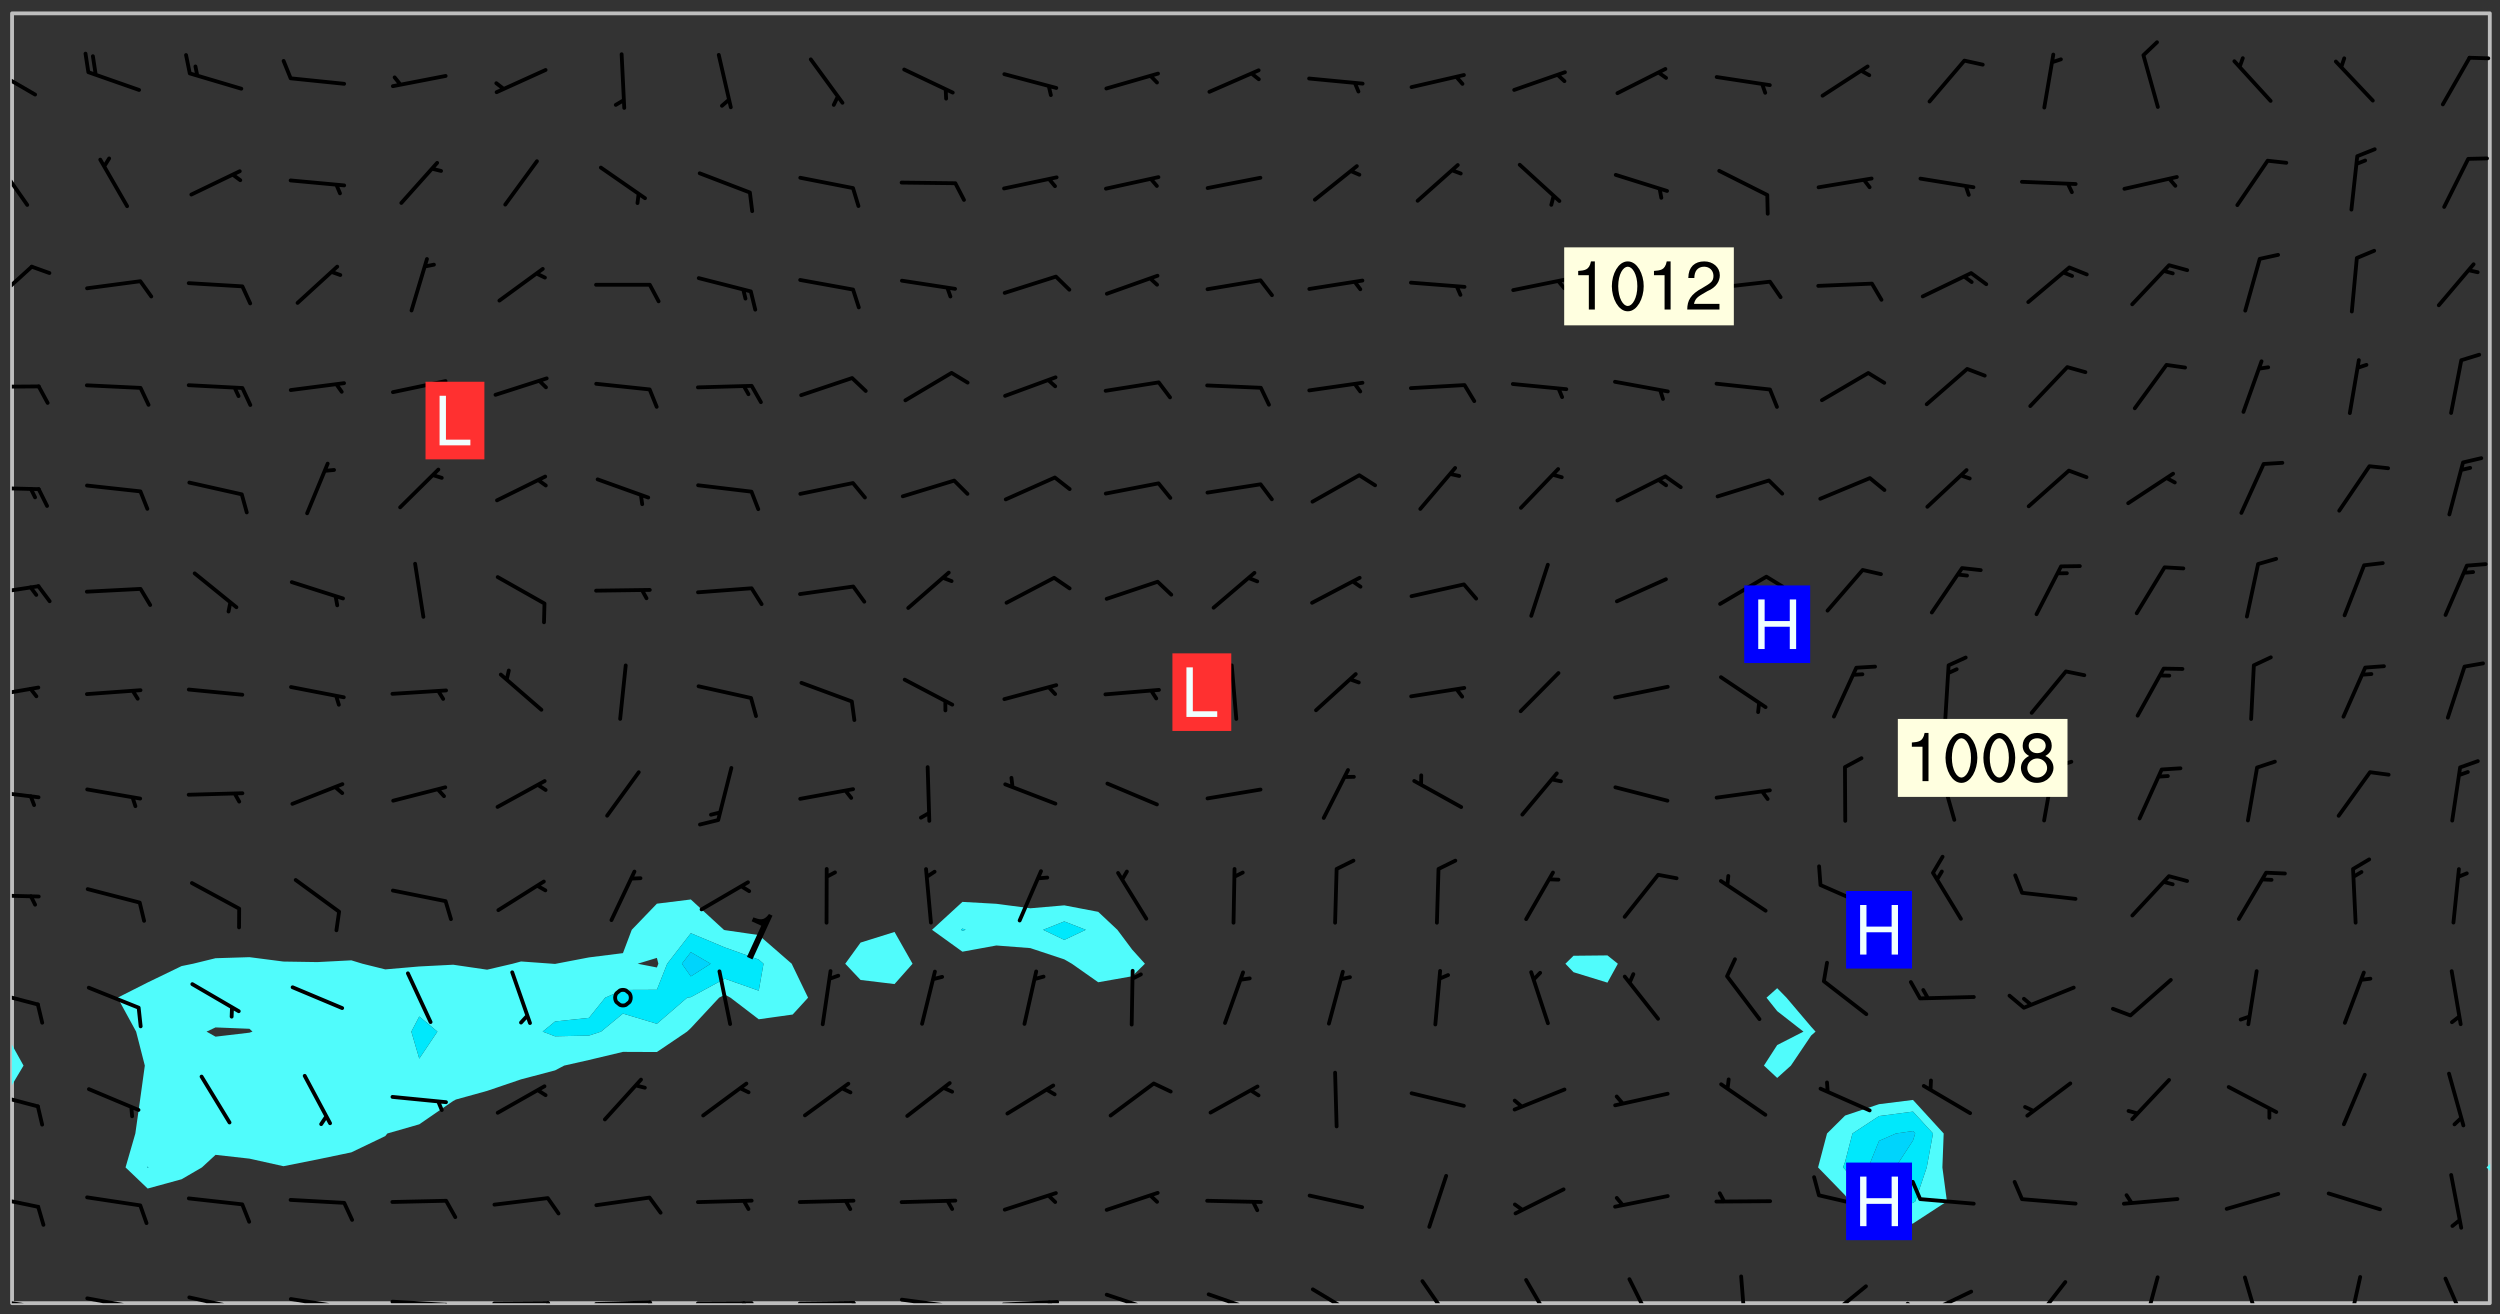 <svg xmlns="http://www.w3.org/2000/svg" role="img" xmlns:xlink="http://www.w3.org/1999/xlink" viewBox="142.45 309.95 326.84 171.84"><rect x="142.45" y="309.95" width="326.84" height="171.84" fill="#333333" stroke="none"/><defs><clipPath id="clip2"><path d="M 144 451 L 145 451 L 145 480.328 L 144 480.328 Z M 144 451"/></clipPath><clipPath id="clip3"><path d="M 144 311.672 L 145 311.672 L 145 447 L 144 447 Z M 144 311.672"/></clipPath><clipPath id="clip4"><path d="M 144 311.672 L 468 311.672 L 468 480.328 L 144 480.328 Z M 144 311.672"/></clipPath><clipPath id="clip5"><path d="M 467 463 L 468 463 L 468 480.328 L 467 480.328 Z M 467 463"/></clipPath><clipPath id="clip6"><path d="M 467 311.672 L 468 311.672 L 468 463 L 467 463 Z M 467 311.672"/></clipPath><clipPath id="clip7"><path d="M 144 479 L 148 479 L 148 480.328 L 144 480.328 Z M 144 479"/></clipPath><clipPath id="clip8"><path d="M 147 480 L 149 480 L 149 480.328 L 147 480.328 Z M 147 480"/></clipPath><clipPath id="clip9"><path d="M 153 479 L 162 479 L 162 480.328 L 153 480.328 Z M 153 479"/></clipPath><clipPath id="clip10"><path d="M 160 480 L 162 480 L 162 480.328 L 160 480.328 Z M 160 480"/></clipPath><clipPath id="clip11"><path d="M 166 479 L 175 479 L 175 480.328 L 166 480.328 Z M 166 479"/></clipPath><clipPath id="clip12"><path d="M 173 480 L 175 480 L 175 480.328 L 173 480.328 Z M 173 480"/></clipPath><clipPath id="clip13"><path d="M 180 479 L 188 479 L 188 480.328 L 180 480.328 Z M 180 479"/></clipPath><clipPath id="clip14"><path d="M 187 480 L 189 480 L 189 480.328 L 187 480.328 Z M 187 480"/></clipPath><clipPath id="clip15"><path d="M 193 479 L 202 479 L 202 480.328 L 193 480.328 Z M 193 479"/></clipPath><clipPath id="clip16"><path d="M 200 480 L 203 480 L 203 480.328 L 200 480.328 Z M 200 480"/></clipPath><clipPath id="clip17"><path d="M 206 480 L 215 480 L 215 480.328 L 206 480.328 Z M 206 480"/></clipPath><clipPath id="clip18"><path d="M 213 480 L 216 480 L 216 480.328 L 213 480.328 Z M 213 480"/></clipPath><clipPath id="clip19"><path d="M 220 479 L 228 479 L 228 480.328 L 220 480.328 Z M 220 479"/></clipPath><clipPath id="clip20"><path d="M 227 479 L 229 479 L 229 480.328 L 227 480.328 Z M 227 479"/></clipPath><clipPath id="clip21"><path d="M 233 480 L 241 480 L 241 480.328 L 233 480.328 Z M 233 480"/></clipPath><clipPath id="clip22"><path d="M 239 480 L 241 480 L 241 480.328 L 239 480.328 Z M 239 480"/></clipPath><clipPath id="clip23"><path d="M 246 480 L 255 480 L 255 480.328 L 246 480.328 Z M 246 480"/></clipPath><clipPath id="clip24"><path d="M 253 480 L 256 480 L 256 480.328 L 253 480.328 Z M 253 480"/></clipPath><clipPath id="clip25"><path d="M 260 479 L 268 479 L 268 480.328 L 260 480.328 Z M 260 479"/></clipPath><clipPath id="clip26"><path d="M 266 480 L 267 480 L 267 480.328 L 266 480.328 Z M 266 480"/></clipPath><clipPath id="clip27"><path d="M 273 479 L 281 479 L 281 480.328 L 273 480.328 Z M 273 479"/></clipPath><clipPath id="clip28"><path d="M 279 479 L 281 479 L 281 480.328 L 279 480.328 Z M 279 479"/></clipPath><clipPath id="clip29"><path d="M 286 478 L 295 478 L 295 480.328 L 286 480.328 Z M 286 478"/></clipPath><clipPath id="clip30"><path d="M 292 480 L 294 480 L 294 480.328 L 292 480.328 Z M 292 480"/></clipPath><clipPath id="clip31"><path d="M 300 478 L 308 478 L 308 480.328 L 300 480.328 Z M 300 478"/></clipPath><clipPath id="clip32"><path d="M 305 480 L 307 480 L 307 480.328 L 305 480.328 Z M 305 480"/></clipPath><clipPath id="clip33"><path d="M 313 478 L 321 478 L 321 480.328 L 313 480.328 Z M 313 478"/></clipPath><clipPath id="clip34"><path d="M 328 477 L 333 477 L 333 480.328 L 328 480.328 Z M 328 477"/></clipPath><clipPath id="clip35"><path d="M 341 477 L 346 477 L 346 480.328 L 341 480.328 Z M 341 477"/></clipPath><clipPath id="clip36"><path d="M 355 476 L 359 476 L 359 480.328 L 355 480.328 Z M 355 476"/></clipPath><clipPath id="clip37"><path d="M 369 476 L 371 476 L 371 480.328 L 369 480.328 Z M 369 476"/></clipPath><clipPath id="clip38"><path d="M 380 477 L 387 477 L 387 480.328 L 380 480.328 Z M 380 477"/></clipPath><clipPath id="clip39"><path d="M 393 478 L 401 478 L 401 480.328 L 393 480.328 Z M 393 478"/></clipPath><clipPath id="clip40"><path d="M 391 480 L 395 480 L 395 480.328 L 391 480.328 Z M 391 480"/></clipPath><clipPath id="clip41"><path d="M 407 477 L 413 477 L 413 480.328 L 407 480.328 Z M 407 477"/></clipPath><clipPath id="clip42"><path d="M 422 476 L 425 476 L 425 480.328 L 422 480.328 Z M 422 476"/></clipPath><clipPath id="clip43"><path d="M 435 476 L 439 476 L 439 480.328 L 435 480.328 Z M 435 476"/></clipPath><clipPath id="clip44"><path d="M 449 476 L 452 476 L 452 480.328 L 449 480.328 Z M 449 476"/></clipPath><clipPath id="clip45"><path d="M 461 476 L 466 476 L 466 480.328 L 461 480.328 Z M 461 476"/></clipPath><clipPath id="clip46"><path d="M 144 466 L 148 466 L 148 468 L 144 468 Z M 144 466"/></clipPath><clipPath id="clip47"><path d="M 144 452 L 148 452 L 148 455 L 144 455 Z M 144 452"/></clipPath><clipPath id="clip48"><path d="M 144 439 L 148 439 L 148 442 L 144 442 Z M 144 439"/></clipPath><clipPath id="clip49"><path d="M 144 426 L 148 426 L 148 428 L 144 428 Z M 144 426"/></clipPath><clipPath id="clip50"><path d="M 144 413 L 148 413 L 148 415 L 144 415 Z M 144 413"/></clipPath><clipPath id="clip51"><path d="M 144 399 L 148 399 L 148 402 L 144 402 Z M 144 399"/></clipPath><clipPath id="clip52"><path d="M 144 386 L 148 386 L 148 388 L 144 388 Z M 144 386"/></clipPath><clipPath id="clip53"><path d="M 144 373 L 148 373 L 148 375 L 144 375 Z M 144 373"/></clipPath><clipPath id="clip54"><path d="M 144 360 L 148 360 L 148 361 L 144 361 Z M 144 360"/></clipPath><clipPath id="clip55"><path d="M 144 344 L 147 344 L 147 350 L 144 350 Z M 144 344"/></clipPath><clipPath id="clip56"><path d="M 144 330 L 147 330 L 147 337 L 144 337 Z M 144 330"/></clipPath><clipPath id="clip57"><path d="M 144 318 L 148 318 L 148 323 L 144 323 Z M 144 318"/></clipPath><clipPath id="clip58"><path d="M 465 317 L 468 317 L 468 318 L 465 318 Z M 465 317"/></clipPath><g id="surface1163" clip-path="url(#clip1)"><path fill="#fff" fill-opacity="0" fill-rule="evenodd" d="M 0 0 L 1000 0 L 1000 1000 L 0 1000 Z M 0 0"/><path fill="#d3d3d3" fill-opacity="0" fill-rule="evenodd" d="M162.152 355.867L161.918 356.16 161.977 356.395 162.094 356.566 162.27 356.801 162.562 357.148 162.676 357.207 162.793 357.035 162.852 356.801 163.027 356.625 163.492 356.449 164.191 356.449 164.426 356.742 164.715 357.559 164.773 357.734 164.949 357.965 165.301 358.199 166 358.898 166.172 359.074 166.406 359.422 166.641 359.832 166.93 360.414 167.34 360.879 167.57 361.113 167.805 361.289 167.922 361.52 168.098 361.812 168.27 362.977 168.27 363.211 168.328 363.5 168.387 363.617 168.504 363.734 168.852 364.145 168.969 364.316 169.145 364.492 169.32 364.727 169.438 364.898 169.609 365.25 169.668 365.484 169.902 365.891 170.137 365.832 169.961 366.008 169.902 366.938 169.32 366.938 169.086 366.824 168.738 366.938 168.621 367.055 168.562 367.348 168.504 367.523 168.387 367.695 167.922 367.988 167.863 368.223 167.805 368.336 167.805 368.98 167.863 369.152 167.863 369.562 167.922 369.621 167.922 370.027 167.98 370.434 168.098 370.609 168.156 370.668 168.387 371.309 168.328 371.602 168.328 372.301 168.27 372.883 168.27 373.117 168.211 373.348 168.156 373.699 168.156 375.621 168.211 375.738 168.637 375.738 168.27 375.855 168.246 376.207 169.137 377.375 170.879 377.914 172.219 378.273 172.219 378.812 172.309 379.621 172.844 380.336 174.363 380.605 175.254 380.52 175.344 381.684 175.879 381.863 177.039 381.684 179.094 380.699 180.254 380.336 182.133 380.16 183.828 379.98 183.648 380.699 182.133 380.785 180.883 380.875 180.078 381.145 179.004 381.953 179.273 382.672 179.809 383.57 179.629 384.195 179.363 385.004 179.629 386.082 180.254 386.98 181.059 387.16 182.309 386.98 182.043 387.703 182.141 388.207 182.195 388.5 182.195 388.672 182.254 388.965 182.254 389.371 182.43 389.488 182.781 389.605 183.188 389.605 183.48 389.43 183.594 389.312 183.652 389.195 183.77 388.965 183.828 388.789 184.18 388.324 184.41 388.148 184.586 388.09 184.762 388.148 184.82 388.324 184.938 389.312 184.992 389.781 185.051 389.953 185.168 390.188 185.344 390.246 186.16 390.305 186.449 390.305 186.566 390.539 186.625 390.945 186.684 391.297 186.684 392.402 186.801 392.695 186.918 393.043 187.207 393.742 187.383 394.094 187.965 394.848 188.316 395.023 188.488 395.082 188.957 395.316 189.598 395.781 189.945 396.016 190.238 396.191 190.531 396.246 190.762 396.309 191.578 396.656 191.871 396.832 191.984 397.004 192.336 397.355 192.453 397.531 192.977 398.172 192.977 398.461 193.035 398.812 193.035 399.16 193.094 399.512 193.152 399.801 193.27 399.859 193.441 399.918 193.617 399.918 194.199 400.152 194.375 400.27 194.551 400.559 194.727 400.793 194.84 401.027 195.133 401.258 195.25 401.375 195.25 401.785 195.309 401.84 195.598 402.074 195.832 402.191 195.891 402.309 196.008 402.48 196.066 402.598 196.297 402.832 196.355 403.008 196.59 403.066 196.707 403.125 196.59 403.238 196.531 403.355 196.531 403.473 196.414 403.766 196.297 404.055 196.297 404.637 196.473 404.754 196.59 404.812 196.648 404.93 196.766 405.047 196.879 405.105 197.055 405.453 197.113 405.805 197.172 406.211 197.172 406.387 197.113 406.562 196.996 407.262 196.996 407.434 197.113 407.609 197.406 407.902 197.812 407.902 197.988 408.02 198.105 408.191 198.223 408.484 198.223 408.719 197.695 408.719 197.465 408.484 197.23 408.484 197.055 408.543 196.996 409.242 197.055 409.59 197.172 409.766 197.348 410.176 197.465 410.406 197.754 410.875 197.93 410.93 198.453 410.93 198.688 410.988 199.445 411.629 199.504 411.922 199.504 412.156 199.562 412.215 199.793 412.562 199.793 412.914 199.676 413.086 199.676 413.379 199.969 413.668 200.262 413.844 200.434 413.902 200.727 414.078 201.02 414.195 201.602 414.602 201.891 414.836 202.184 415.012 202.402 415.172 202.418 415.184 202.648 415.359 203.289 415.883 203.465 416.117 203.582 416.293 203.758 416.469 203.871 416.641 203.871 417.281 203.988 417.457 204.457 417.574 205.039 417.691 205.273 417.75 205.504 417.863 205.797 417.98 205.91 418.039 206.496 418.391 206.785 418.562 206.961 418.625 207.137 418.68 207.312 418.738 208.012 419.09 208.301 419.266 208.535 419.32 208.824 419.496 209.059 419.613 209.699 420.02 209.992 420.137 210.164 420.195 210.398 420.254 210.809 420.312 211.039 420.371 211.273 420.488 211.332 420.66 210.922 420.836 211.391 420.895 211.449 421.188 211.562 421.422 211.738 421.477 211.973 421.535 212.148 421.594 212.555 421.711 213.195 421.945 213.312 422.117 213.371 422.352 213.371 422.527 213.312 422.645 213.254 423.051 213.488 423.285 213.605 423.344 213.953 423.461 214.594 423.691 214.77 423.809 215.059 423.926 215.234 424.102 215.469 424.566 216.051 425.672 216.227 425.848 216.574 426.023 216.75 426.141 217.102 426.258 218.148 426.781 218.383 426.84 218.848 426.953 219.141 427.012 219.605 427.188 220.363 427.77 220.598 428.004 220.945 428.469 221.121 428.645 221.41 428.879 222.227 429.578 222.52 429.754 222.809 430.043 223.102 430.219 223.395 430.508 224.09 431.148 224.266 431.324 224.559 431.559 224.848 431.793 225.316 432.082 225.957 432.664 226.305 432.898 226.539 433.191 226.887 433.539 227.238 434.004 228.172 434.996 228.52 435.402 228.637 435.578 228.871 435.637 228.984 435.754 229.629 435.93 229.859 436.043 230.094 436.102 230.387 436.277 230.617 436.395 231.551 437.094 231.957 437.5 232.191 437.676 232.598 437.852 232.832 437.969 233.648 438.316 233.996 438.551 234.23 438.668 234.523 438.957 234.754 439.074 235.512 439.426 235.863 439.598 236.094 439.656 236.387 439.773 236.621 439.832 237.492 440.008 238.309 440.008 238.777 440.238 238.949 440.297 239.824 440.996 240.289 441.113 240.582 441.172 240.758 441.23 240.988 441.289 241.457 441.348 241.805 441.406 242.156 441.465 242.562 441.523 242.855 441.523 243.027 441.582 243.027 441.812 243.203 441.988 243.496 441.988 243.844 442.047 244.195 442.105 244.895 442.223 245.535 442.223 246 441.988 246.293 441.812 246.465 441.695 246.875 441.523 247.164 441.348 248.098 440.883 248.566 440.59 249.09 440.297 249.555 440.125 250.02 439.949 251.07 439.484 251.359 439.367 251.77 439.25 252.059 439.133 252.586 438.957 254.102 438.258 254.684 437.91 254.973 437.852 255.266 437.793 255.613 437.676 256.488 437.445 256.84 437.328 256.953 437.328 257.188 437.27 258.062 437.035 258.297 436.977 259.109 436.977 259.461 436.918 260.277 436.801 260.449 436.742 260.801 436.688 261.094 436.629 261.324 436.57 262.141 436.395 262.316 436.336 262.664 436.336 262.898 436.277 263.363 436.16 264.121 435.988 264.355 435.93 264.703 435.93 265.113 435.812 265.402 435.754 266.688 435.695 266.977 435.695 267.387 435.637 267.617 435.578 267.793 435.578 268.668 435.461 269.074 435.461 269.484 435.344 269.832 435.344 270.184 435.23 271.055 435.172 272.805 435.172 273.852 435.461 274.262 435.578 274.551 435.695 274.902 435.812 275.191 435.93 276.242 436.102 276.531 436.16 276.824 436.16 277.117 436.219 277.289 436.277 277.699 436.336 277.871 436.395 277.988 436.453 278.105 436.453 278.223 436.512 278.574 436.57 278.688 436.57 279.098 436.637 281.02 437.031 282.945 437.426 284.465 437.875 286.16 438.594 288.305 439.398 289.91 438.68 291.34 437.875 292.5 436.797 293.75 436.348 296.785 435.629 298.66 435.27 300.805 433.922 303.039 432.668 305.539 431.41 307.234 430.961 309.02 430.781 310.18 430.512 310.805 431.051 312.145 430.781 312.859 429.793 313.844 428.449 314.289 428.27 315.094 427.91 316.969 427.371 318.754 426.922 320.004 426.652 321.164 426.562 322.863 426.473 324.824 426.203 326.074 426.113 326.613 426.113 327.238 426.023 328.129 426.023 330.273 425.844 332.684 425.664 335.273 425.574 336.969 425.754 338.578 425.844 340.008 426.203 341.168 426.922 343.043 427.91 344.203 429.438 344.469 430.152 345.098 430.242 345.453 431.141 345.988 431.68 346.523 433.207 347.598 433.566 348.133 433.566 347.328 434.102 347.418 435.809 348.133 438.504 349.023 439.309 349.918 440.297 350.633 441.555 352.418 442.094 353.938 441.914 354.293 443.258 355.902 442.453 356.883 441.914 357.152 442.184 357.469 441.969 357.688 441.824 358.488 442.273 358.938 441.914 359.293 441.914 359.828 441.645 360.367 440.926 360.902 440.656 361.527 439.668 362.688 440.117 363.527 440.488 364.922 441.105 366.617 440.926 368.223 440.926 370.008 441.016 370.188 439.309 370.723 437.965 371.527 438.234 372.02 439.082 372.422 439.488 372.332 440.027 372.332 440.387 373.047 440.836 373.758 440.566 375.188 440.566 375.547 441.555 375.992 442.812 376.707 444.156 377.957 444.785 379.652 445.414 380.367 445.234 380.547 444.695 381.527 444.605 381.977 444.965 382.062 446.223 381.797 446.852 381.262 447.031 381.262 447.57 381.977 448.555 382.242 449.094 383.227 450.082 384.027 451.16 383.762 451.52 383.672 452.418 383.047 454.75 382.691 456.816 382.602 458.609 382.422 459.328 382.332 459.867 382.332 461.305 381.352 463.188 380.992 464.895 380.457 465.793 379.652 466.961 379.387 467.5 381.441 468.754 381.527 469.113 381.172 469.652 381.082 469.473 381.082 470.281 381.172 471.719 380.727 472.434 379.652 472.527 379.387 473.242 379.922 474.141 380.727 474.859 381.887 475.668 383.227 475.938 383.672 476.297 383.316 476.746 381.527 476.656 380.277 476.207 379.562 475.488 378.938 475.398 378.762 478.988 378.574 480.297 467.934 480.297 467.934 311.703 412.664 311.703 412.664 360.785 413.426 360.91 416.715 361.453 418.738 364.289 418.738 367.043 421.09 367.375 423.438 367.707 427.488 367.707 426.109 371.867 424.086 372.574 422.062 373.277 421.52 373.621 418.926 375.238 418.738 375.355 416.715 373.277 415.984 370.535 413.312 368.457 411.938 364.957 411.871 364.875 409.914 362.203 412.664 360.785 412.664 311.703 294.422 311.703 294.422 403.117 294.539 403.148 294.672 403.16 294.746 403.234 294.852 403.281 294.941 403.34 295.027 403.398 295.117 403.457 295.414 403.754 295.473 403.844 295.504 403.961 295.531 404.078 295.547 404.215 295.516 404.332 295.457 404.422 295.398 404.508 295.355 404.613 295.309 404.715 295.281 404.836 295.281 404.98 295.457 405.25 295.605 405.398 295.68 405.484 295.754 405.559 295.797 405.664 295.859 405.754 295.918 405.84 295.961 405.945 296.02 406.035 296.066 406.137 296.109 406.242 296.168 406.328 296.285 406.508 296.359 406.582 296.422 406.668 296.48 406.758 296.523 406.863 296.582 406.953 296.641 407.039 296.703 407.129 296.762 407.219 296.805 407.32 296.922 407.5 296.996 407.574 297.055 407.66 297.129 407.734 297.219 407.793 297.324 407.84 297.473 407.84 297.605 407.824 297.738 407.84 297.84 407.793 297.914 407.719 297.961 407.617 297.945 407.484 297.945 407.336 297.898 407.23 297.871 407.113 297.824 407.012 297.797 406.891 297.754 406.789 297.691 406.699 297.648 406.598 297.605 406.492 297.574 406.375 297.559 406.242 297.547 406.105 297.633 406.047 297.691 405.961 297.812 405.93 297.855 406.035 297.871 406.168 297.871 406.285 297.93 406.387 297.988 406.477 298.078 406.535 298.227 406.684 298.285 406.773 298.328 406.879 298.316 406.98 298.402 407.039 298.508 407.086 298.594 407.145 298.684 407.203 298.758 407.277 298.641 407.305 298.535 407.352 298.449 407.41 298.375 407.484 298.316 407.574 298.254 407.66 298.227 407.781 298.18 407.883 298.137 407.988 298.105 408.105 298.094 408.238 298.078 408.371 298.078 408.52 298.105 408.637 298.152 408.742 298.195 408.844 298.254 408.934 298.328 409.008 298.418 409.066 298.492 409.141 298.582 409.199 298.641 409.289 298.684 409.395 298.73 409.496 298.848 409.527 298.98 409.543 299.129 409.543 299.246 409.512 299.352 409.555 299.395 409.66 299.441 409.762 299.469 409.883 299.5 410 299.527 410.117 299.559 410.238 299.586 410.355 299.691 410.398 299.793 410.445 299.926 410.43 300.074 410.578 300.137 410.664 300.211 410.738 300.281 410.812 300.371 410.875 300.477 410.918 300.578 410.961 300.695 410.992 300.832 411.008 300.949 410.977 301.023 410.902 301.051 410.785 301.039 410.652 301.008 410.531 300.98 410.414 301.023 410.309 301.141 410.309 301.23 410.371 301.348 410.398 301.496 410.398 301.629 410.414 301.777 410.414 301.91 410.43 302.043 410.414 302.191 410.414 302.324 410.398 302.457 410.387 302.594 410.398 302.711 410.371 302.844 410.355 303.035 410.297 302.977 410.473 302.961 410.605 302.934 410.727 302.918 410.859 302.859 410.945 302.727 410.961 302.621 411.008 302.516 411.051 302.398 411.082 302.281 411.109 302.016 411.141 301.867 411.141 301.734 411.156 301.66 411.23 301.719 411.316 301.867 411.465 301.984 411.645 302.059 411.715 302.148 411.777 302.238 411.836 302.324 411.895 302.414 411.953 302.516 411.996 302.621 412.059 302.727 412.102 302.812 412.16 302.918 412.207 303.02 412.25 303.199 412.367 303.258 412.457 303.215 412.559 303.168 412.664 303.184 412.797 303.406 413.02 303.465 413.109 303.508 413.211 303.539 413.332 303.582 413.434 303.598 413.566 303.629 413.684 303.641 413.82 303.672 413.938 303.82 414.086 303.922 414.129 304.027 414.172 304.145 414.203 304.277 414.219 304.414 414.234 304.531 414.234 304.648 414.203 304.738 414.145 304.781 414.039 304.828 413.938 304.871 413.832 304.902 413.715 304.914 413.582 304.914 413.434 304.902 413.301 304.887 413.168 304.855 413.051 304.812 412.945 304.766 412.84 304.723 412.738 304.68 412.633 304.664 412.5 304.68 412.367 304.707 412.25 304.738 412.133 304.766 412.012 304.812 411.91 304.902 411.852 304.988 411.789 305.062 411.715 305.152 411.656 305.375 411.434 305.434 411.348 305.508 411.273 305.625 411.094 305.684 411.008 305.684 410.859 305.609 410.785 305.508 410.738 305.402 410.695 305.301 410.652 305.242 410.562 305.195 410.457 305.168 410.34 305.258 410.281 305.375 410.25 305.477 410.207 305.656 410.09 305.805 409.941 305.816 409.809 305.805 409.703 305.715 409.645 305.582 409.66 305.434 409.66 305.301 409.676 305.168 409.66 305.047 409.629 304.961 409.57 304.887 409.496 304.828 409.406 304.766 409.32 304.648 409.141 304.59 409.055 304.621 408.934 304.707 408.875 304.828 408.844 304.887 408.758 304.887 408.637 304.855 408.52 304.797 408.43 304.738 408.344 304.691 408.238 304.664 408.121 304.648 407.988 304.707 407.898 304.781 407.824 304.871 407.766 304.988 407.586 305.062 407.512 305.121 407.426 305.27 407.277 305.391 407.246 305.523 407.23 305.656 407.246 305.73 407.32 305.773 407.426 305.789 407.559 305.758 407.676 305.641 407.707 305.508 407.719 305.359 407.867 305.316 407.973 305.27 408.074 305.242 408.195 305.211 408.312 305.211 408.461 305.242 408.578 305.285 408.684 305.344 408.773 305.418 408.844 305.492 408.918 305.609 408.949 305.73 408.977 305.848 408.949 305.98 408.934 306.098 408.934 306.188 408.992 306.262 409.066 306.309 409.172 306.367 409.258 306.469 409.305 306.602 409.32 306.707 409.363 306.793 409.422 306.781 409.527 306.707 409.602 306.527 409.719 306.469 409.809 306.379 409.867 306.309 409.941 306.234 410.016 306.172 410.105 306.145 410.223 306.129 410.355 306.145 410.488 306.129 410.621 306.129 410.77 306.145 410.902 306.172 411.02 306.203 411.141 306.277 411.215 306.367 411.273 306.453 411.332 306.543 411.391 306.66 411.422 306.66 411.508 306.559 411.555 306.469 411.613 306.203 411.645 306.086 411.672 305.938 411.672 305.832 411.715 305.73 411.762 305.672 411.852 305.609 412.086 305.598 412.219 305.566 412.34 305.551 412.473 305.551 412.766 305.539 412.898 305.551 413.035 305.566 413.168 305.699 413.184 305.832 413.195 305.953 413.227 306.039 413.285 306.113 413.359 306.16 413.465 306.203 413.566 306.219 413.699 306.219 414.145 306.203 414.277 306.203 414.723 306.234 414.988 306.262 415.105 306.277 415.238 306.309 415.355 306.395 415.566 306.426 415.832 306.426 415.98 306.395 416.098 306.367 416.215 306.336 416.336 306.309 416.453 306.277 416.57 306.246 416.691 306.234 416.824 306.219 416.957 306.309 417.016 306.426 416.984 306.527 417 306.574 417.105 306.543 417.371 306.543 417.812 306.5 417.918 306.453 418.023 306.41 418.125 306.367 418.23 306.309 418.316 306.277 418.438 306.234 418.555 306.203 418.672 306.188 418.805 306.203 418.938 306.262 419.027 306.367 419.074 306.453 419.133 306.512 419.219 306.5 419.355 306.469 419.473 306.426 419.574 306.426 420.02 306.41 420.152 306.41 420.301 306.379 420.418 306.336 420.523 306.309 420.641 306.262 420.746 306.219 420.848 306.188 420.969 306.16 421.086 306.129 421.219 306.098 421.336 306.07 421.453 306.027 421.559 305.996 421.676 305.965 421.797 305.953 421.93 305.938 422.062 305.938 422.359 305.965 422.477 305.965 422.625 306.012 423.023 306.039 423.141 306.098 423.23 306.219 423.262 306.367 423.262 306.5 423.246 306.559 423.336 306.559 423.453 306.5 423.543 306.41 423.602 306.309 423.645 306.203 423.691 306.113 423.75 306.027 423.809 305.891 423.824 305.773 423.793 305.641 423.777 305.539 423.824 305.477 423.91 305.465 424.047 305.449 424.18 305.418 424.297 305.391 424.414 305.375 424.547 305.344 424.668 305.344 424.965 305.359 425.098 305.391 425.215 305.391 425.363 305.402 425.496 305.402 425.645 305.375 425.762 305.328 425.863 305.301 425.984 305.27 426.102 305.211 426.191 305.137 426.266 305.035 426.309 304.93 426.355 304.812 426.383 304.691 426.414 304.59 426.367 304.648 426.281 304.754 426.234 304.781 426.117 304.812 426 304.84 425.879 304.871 425.762 304.871 425.613 304.887 425.48 304.855 425.363 304.812 425.258 304.707 425.273 304.633 425.348 304.531 425.391 304.441 425.453 304.367 425.527 304.324 425.629 304.309 425.762 304.277 425.879 304.25 426 304.219 426.117 304.191 426.234 304.16 426.355 304.133 426.473 304.102 426.59 304.059 426.695 303.969 426.754 303.879 426.754 303.762 426.723 303.73 426.637 303.746 426.5 303.715 426.383 303.715 426.234 303.703 426.102 303.703 425.953 303.641 425.719 303.613 425.598 303.57 425.496 303.523 425.391 303.465 425.305 303.406 425.215 303.363 425.109 303.301 425.023 303.152 424.875 303.082 424.801 302.977 424.754 302.871 424.711 302.77 424.668 302.473 424.371 302.383 424.297 302.297 424.238 302.191 424.195 302.102 424.133 302.016 424.074 301.91 424.031 301.82 423.973 301.734 423.91 301.66 423.84 301.555 423.793 301.469 423.734 301.363 423.691 301.273 423.629 301.172 423.586 301.066 423.543 300.98 423.484 300.875 423.438 300.77 423.395 300.668 423.348 300.578 423.289 300.477 423.246 300.371 423.203 300.281 423.141 300.164 423.113 300.031 423.098 299.898 423.113 299.75 423.113 299.617 423.129 299.5 423.098 299.41 423.039 299.336 422.965 299.246 422.906 299.145 422.859 298.996 422.859 298.875 422.832 298.773 422.789 298.699 422.715 298.582 422.535 298.492 422.477 298.391 422.434 298.301 422.371 298.195 422.328 298.105 422.27 298.02 422.211 297.914 422.164 297.855 422.078 297.797 421.988 297.754 421.883 297.707 421.781 297.633 421.707 297.547 421.648 297.473 421.574 297.383 421.516 297.16 421.293 297.117 421.188 297.086 420.922 297.191 420.879 297.336 420.879 297.441 420.922 297.516 420.996 297.605 421.055 297.691 421.113 297.797 421.16 297.887 421.219 298.035 421.367 298.105 421.441 298.254 421.59 298.316 421.676 298.391 421.75 298.477 421.809 298.551 421.883 298.641 421.945 298.73 422.004 298.816 422.062 299.086 422.238 299.188 422.285 299.293 422.328 299.395 422.371 299.441 422.297 299.5 422.211 299.574 422.137 299.645 422.062 299.75 422.105 299.824 422.18 299.883 422.27 299.926 422.371 299.973 422.477 300.016 422.582 300.137 422.609 300.254 422.582 300.328 422.492 300.371 422.387 300.43 422.297 300.504 422.223 300.609 422.18 300.727 422.152 300.859 422.164 300.949 422.223 301.098 422.371 301.156 422.461 301.199 422.566 301.246 422.668 301.289 422.773 301.332 422.875 301.438 422.922 301.543 422.965 301.676 422.98 301.762 422.922 301.82 422.832 301.895 422.758 302 422.715 302.117 422.742 302.223 422.789 302.324 422.832 302.43 422.875 302.531 422.922 302.711 423.039 302.711 423.156 302.695 423.289 302.711 423.422 302.727 423.559 302.785 423.645 302.887 423.691 303.008 423.719 303.125 423.75 303.273 423.75 303.391 423.719 303.449 423.629 303.629 423.512 303.688 423.422 303.762 423.348 303.82 423.262 303.938 423.082 304.117 422.965 304.234 422.996 304.324 423.055 304.367 423.129 304.352 423.262 304.352 423.379 304.441 423.438 304.59 423.438 304.723 423.422 304.855 423.41 305.121 423.379 305.227 423.336 305.344 423.305 305.465 423.277 305.539 423.203 305.609 423.129 305.672 423.039 305.656 422.934 305.609 422.832 305.508 422.789 305.402 422.773 305.285 422.801 305.02 422.832 304.871 422.832 304.797 422.758 304.707 422.699 304.59 422.668 304.473 422.641 304.34 422.625 304.191 422.625 304.059 422.641 303.762 422.641 303.656 422.594 303.508 422.445 303.465 422.344 303.406 422.254 303.629 422.031 303.715 421.973 303.82 421.93 303.938 421.898 304.07 421.883 304.203 421.898 304.34 421.914 304.441 421.957 304.574 421.945 304.664 421.883 304.766 421.84 304.828 421.75 304.781 421.648 304.691 421.59 304.574 421.559 304.473 421.516 304.414 421.426 304.352 421.336 304.352 421.219 304.367 421.086 304.473 421.039 304.547 420.969 304.547 420.848 304.457 420.789 304.426 420.672 304.516 420.613 304.59 420.539 304.633 420.434 304.691 420.344 304.738 420.242 304.754 420.109 304.754 419.961 304.707 419.855 304.664 419.754 304.574 419.695 304.441 419.68 304.34 419.637 304.203 419.621 304.086 419.59 303.641 419.59 303.508 419.574 303.375 419.562 303.242 419.547 303.125 419.516 302.977 419.516 302.844 419.5 302.711 419.488 302.445 419.457 302.324 419.414 302.238 419.355 302.164 419.281 302.164 419.133 302.176 419 302.281 418.953 302.383 418.91 302.516 418.895 302.668 418.895 302.801 418.879 303.094 418.879 303.215 418.91 303.316 418.953 303.406 419.012 303.641 419.074 303.762 419.027 303.852 418.969 303.953 418.926 304.086 418.91 304.191 418.953 304.293 419 304.426 419.012 304.547 418.984 304.691 418.984 304.812 418.953 304.93 418.926 305.035 418.879 305.109 418.805 305.195 418.746 305.344 418.598 305.402 418.512 305.449 418.406 305.477 418.289 305.492 418.184 305.391 418.141 305.301 418.082 305.184 418.051 305.078 418.008 304.988 417.945 304.914 417.859 304.84 417.785 304.738 417.742 304.633 417.695 304.531 417.652 304.473 417.562 304.426 417.461 304.34 417.25 304.277 417.164 304.219 417.074 304.145 417 304.059 416.941 303.789 416.941 303.672 416.973 303.582 417.031 303.48 417.074 303.348 417.09 303.242 417.074 303.215 416.957 303.152 416.867 303.035 416.836 302.934 416.793 302.785 416.645 302.754 416.527 302.738 416.422 302.812 416.348 302.992 416.23 303.109 416.203 303.227 416.172 303.363 416.188 303.465 416.23 303.57 416.273 303.672 416.32 303.777 416.363 303.895 416.395 304.027 416.41 304.145 416.438 304.277 416.453 304.383 416.438 304.473 416.379 304.398 416.305 304.293 416.262 304.219 416.188 304.145 416.098 303.996 415.949 303.91 415.891 303.82 415.832 303.746 415.758 303.656 415.699 303.555 415.652 303.434 415.625 303.332 415.578 303.227 415.535 303.109 415.504 303.008 415.461 302.887 415.43 302.738 415.43 302.621 415.461 302.516 415.504 302.43 415.566 302.25 415.684 302.164 415.742 302.074 415.801 301.969 415.848 301.883 415.906 301.777 415.949 301.676 415.992 301.57 416.039 301.496 416.113 301.438 416.203 301.379 416.289 301.332 416.395 301.273 416.48 301.199 416.555 301.066 416.543 300.949 416.512 300.832 416.512 300.758 416.586 300.668 416.645 300.594 416.719 300.504 416.777 300.418 416.836 300.312 416.883 300.211 416.926 300.074 416.941 299.973 416.898 299.824 416.75 299.719 416.703 299.633 416.703 299.527 416.75 299.426 416.793 299.305 416.824 299.188 416.793 299.113 416.719 299.113 416.602 299.145 416.48 299.219 416.41 299.277 416.32 299.352 416.246 299.469 416.215 299.574 416.172 299.867 416.172 300 416.156 300.137 416.141 300.238 416.098 300.328 416.039 300.43 415.992 300.52 415.934 300.652 415.922 300.742 415.98 300.875 415.992 300.965 415.934 301.051 415.875 301.156 415.832 301.246 415.773 301.332 415.711 301.422 415.652 301.57 415.504 301.629 415.418 301.688 415.328 301.793 415.285 301.926 415.27 302.043 415.297 302.164 415.328 302.223 415.27 302.281 415.18 302.312 414.914 302.34 414.797 302.445 414.809 302.578 414.824 302.68 414.781 302.77 414.723 302.828 414.633 302.902 414.559 302.961 414.469 303.008 414.367 303.02 414.234 303.008 414.102 302.961 413.996 302.812 413.848 302.754 413.758 302.695 413.672 302.652 413.566 302.652 413.121 302.668 412.988 302.668 412.84 302.68 412.707 302.621 412.648 302.531 412.707 302.43 412.664 302.25 412.547 302.164 412.488 302.102 412.398 302.043 412.309 301.969 412.234 301.883 412.176 301.762 412.207 301.66 412.219 301.555 412.266 301.469 412.324 301.363 412.367 301.215 412.516 301.125 412.574 301.039 412.633 300.949 412.695 300.844 412.738 300.711 412.754 300.711 412.633 300.816 412.59 300.934 412.559 301.008 412.488 301.051 412.383 301.051 412.234 301.023 412.117 300.875 411.969 300.742 411.953 300.594 411.953 300.477 411.984 300.371 412.027 300.27 412.07 300.18 412.133 300.062 412.16 299.988 412.086 300 411.953 299.957 411.852 299.914 411.746 299.824 411.688 299.707 411.715 299.586 411.746 299.469 411.777 299.367 411.82 299.246 411.852 299.145 411.895 299.039 411.938 298.949 411.996 298.848 412.012 298.848 411.895 298.863 411.762 298.805 411.672 298.73 411.715 298.582 411.863 298.523 411.953 298.449 412.027 298.402 412.133 298.359 412.234 298.285 412.309 298.227 412.398 298.152 412.473 298.094 412.559 298.02 412.633 297.93 412.695 297.855 412.766 297.781 412.84 297.68 412.855 297.547 412.871 297.441 412.828 297.441 412.707 297.59 412.559 297.633 412.457 297.691 412.367 297.738 412.266 297.781 412.16 297.84 412.07 297.871 411.953 297.914 411.852 297.945 411.73 297.973 411.613 298.02 411.508 298.062 411.406 298.105 411.301 298.18 411.23 298.27 411.168 298.359 411.109 298.461 411.066 298.758 411.066 299.023 411.035 299.129 410.992 299.055 410.918 298.938 410.887 298.832 410.844 298.742 410.785 298.641 410.738 298.551 410.68 298.449 410.637 298.344 410.594 298.254 410.531 298.168 410.473 298.062 410.43 297.961 410.387 297.84 410.355 297.723 410.324 297.621 410.281 297.5 410.25 297.398 410.207 297.309 410.148 297.266 410.043 297.25 409.91 297.352 409.867 297.484 409.852 297.621 409.867 297.754 409.852 297.855 409.809 297.914 409.719 297.93 409.613 297.84 409.555 297.766 409.48 297.664 409.438 297.574 409.379 297.426 409.23 297.383 409.125 297.367 408.992 297.367 408.699 297.309 408.609 297.219 408.551 297.145 408.477 297.102 408.371 297.07 408.254 297.012 408.164 296.938 408.09 296.82 408.062 296.746 407.988 296.656 407.93 296.566 407.867 296.48 407.809 296.406 407.734 296.348 407.648 296.301 407.543 296.215 407.484 296.066 407.336 295.871 407.277 295.738 407.293 295.637 407.336 295.562 407.41 295.516 407.512 295.473 407.617 295.414 407.707 295.355 407.793 295.059 408.09 294.969 408.148 294.883 408.148 294.82 408.062 294.777 407.957 294.809 407.84 294.867 407.75 294.895 407.633 294.883 407.5 294.793 407.438 294.688 407.484 294.57 407.512 294.453 407.543 294.184 407.719 294.082 407.766 293.965 407.793 293.859 407.84 293.77 407.898 293.668 407.941 293.609 407.855 293.562 407.75 293.578 407.617 293.625 407.512 293.695 407.438 293.77 407.367 293.828 407.277 293.828 407.129 293.785 407.023 293.547 407.023 293.445 407.07 293.414 407.188 293.387 407.305 293.355 407.426 293.281 407.469 293.148 407.484 293.074 407.438 293.031 407.336 292.988 407.23 292.941 407.129 292.898 407.023 292.777 407.055 292.676 407.098 292.543 407.113 292.426 407.145 292.32 407.188 292.23 407.246 292.129 407.293 292.008 407.32 291.875 407.336 291.773 407.293 291.715 407.203 291.668 407.098 291.625 406.996 291.582 406.891 291.582 406.773 291.641 406.684 291.727 406.625 291.906 406.508 292.008 406.461 292.113 406.418 292.219 406.359 292.32 406.316 292.41 406.254 292.512 406.211 292.617 406.152 292.719 406.105 292.809 406.047 292.914 406.004 293.016 405.961 293.105 405.898 293.207 405.855 293.344 405.84 293.461 405.871 293.562 405.914 293.684 405.945 293.785 405.988 293.891 406.035 293.992 406.078 294.098 406.121 294.199 406.168 294.305 406.211 294.406 406.254 294.512 406.301 294.598 406.359 294.703 406.402 294.82 406.434 294.926 406.477 295.027 406.523 295.117 406.582 295.223 406.625 295.324 406.668 295.43 406.715 295.547 406.742 295.648 406.789 295.77 406.816 295.918 406.816 296.004 406.758 296.02 406.656 296.078 406.566 296.051 406.449 295.977 406.375 295.859 406.195 295.785 406.121 295.695 406.047 295.516 405.93 295.43 405.871 295.324 405.828 295.223 405.781 294.953 405.605 294.895 405.516 294.82 405.441 294.762 405.352 294.719 405.25 294.688 405.133 294.672 404.996 294.672 404.434 294.66 404.301 294.645 404.168 294.613 404.051 294.598 403.918 294.586 403.785 294.555 403.664 294.332 403.441 294.273 403.355 294.258 403.25 294.289 403.133 294.422 403.117 294.422 311.703 172.992 311.703 172.992 313.156 172.934 313.391 172.582 314.441 172.41 314.965 172.293 315.312 172.117 315.723 172 315.895 171.766 316.188 171.535 316.246 171.184 316.246 171.066 316.305 170.836 316.711 170.836 317.004 170.953 317.18 171.184 317.41 171.301 317.645 171.941 318.402 172.234 318.867 172.41 319.102 172.641 319.453 172.875 319.801 173.516 320.617 173.691 321.082 173.863 321.492 173.98 322.188 174.156 322.656 174.273 324.055 174.332 324.52 174.332 325.395 174.449 326.441 174.449 331.223 174.391 331.688 174.039 332.969 173.863 333.492 173.75 333.902 173.398 334.832 172.934 336 172.699 336.582 172.582 336.758 172.41 337.105 172.234 337.512 171.883 338.328 171.824 338.621 171.711 338.914 171.594 339.203 171.535 339.379 171.418 340.254 171.359 340.66 171.301 340.777 171.242 340.953 171.184 341.125 170.953 341.652 170.836 341.824 170.836 342.059 170.719 342.293 170.66 342.465 170.484 343.051 170.484 343.34 170.426 343.516 170.426 343.809 170.367 343.922 170.309 344.449 170.309 344.621 170.254 344.855 170.254 347.477 170.078 348.293 169.961 348.469 169.785 348.703 169.668 348.875 169.555 349.109 168.969 350.043 168.738 350.332 168.445 350.797 168.27 351.031 167.98 351.383 167.629 352.082 167.516 352.312 167.34 352.723 167.164 352.953 166.758 353.48 165.941 354.18 165.648 354.352 165.359 354.586 165.184 354.703 165.008 354.879 164.484 355.285 163.957 355.461 163.785 355.637 163.551 355.691 162.91 355.867 162.152 355.867M174.363 386.891L173.289 387.34 173.648 388.234 174.898 387.52 175.344 386.98 174.363 386.891"/><path fill="#d3d3d3" fill-opacity="0" fill-rule="evenodd" d="M201.508 416.598L200.613 416.598 201.062 417.227 202.043 417.586 202.848 417.496 203.293 416.508 203.117 416.598 202.402 416.242 201.508 416.598M356.129 475.668L356.07 475.145 356.07 474.852 356.184 474.559 356.242 474.328 356.711 473.859 356.824 473.859 356.941 473.746 357.059 473.688 357.234 473.688 357.469 473.629 357.816 473.629 358.051 473.688 358.168 473.746 358.398 473.918 358.457 474.094 358.574 474.676 358.574 474.969 358.457 475.145 358.285 475.434 358.109 475.609 357.582 476.133 357.352 476.367 357.234 476.426 357.059 476.426 356.941 476.367 356.535 476.074 356.359 475.957 356.242 475.898 356.184 475.785 356.129 475.668M362.77 464.711L362.711 464.539 362.711 463.43 362.77 463.258 362.945 463.199 363.117 463.141 363.293 463.141 363.527 463.082 363.645 463.141 363.703 463.84 363.645 464.012 363.527 464.188 363.41 464.246 363.176 464.77 363.062 464.828 362.828 464.828 362.77 464.711M372.383 450.32L372.266 450.145 372.266 449.445 372.559 448.57 372.676 448.398 372.852 448.047 372.965 447.816 373.082 447.523 373.434 446.766 373.551 446.535 373.723 446.301 373.898 446.301 374.016 446.242 374.656 446.242 374.773 446.301 375.008 446.535 375.18 446.648 375.531 446.941 375.648 447.059 375.762 447.234 375.762 447.348 375.879 447.406 375.996 447.523 375.996 448.223 375.938 448.398 375.938 448.629 375.879 448.805 375.531 449.855 375.414 450.086 375.297 450.32 375.18 450.379 374.949 450.613 374.309 450.902 373.434 450.902 373.023 450.785 372.383 450.32"/><path fill="none" stroke="#bebebe" stroke-linecap="round" stroke-linejoin="round" stroke-miterlimit="10" stroke-width=".5" d="M 431.957 354.305 L 108.027 354.305 L 108.027 185.68 L 431.957 185.68 L 431.957 354.305" transform="matrix(1 0 0 -1 36 666)"/><g clip-path="url(#clip2)"><path fill="#fff" fill-opacity="0" fill-rule="evenodd" d="M 144 475.891 L 144 480.328 L 144.004 480.328 L 144 480.328 L 144 451.824 L 144 475.891"/></g><g clip-path="url(#clip3)"><path fill="#fff" fill-opacity="0" fill-rule="evenodd" d="M 144 444.82 L 144 446.523 L 144 311.672 L 144.004 311.672 L 144 311.672 L 144 444.82"/></g><path fill="#50fcfc" fill-rule="evenodd" d="M 144 446.523 L 144 451.824 L 144.004 451.82 L 144.004 446.527 L 144 446.523"/><g clip-path="url(#clip4)"><path fill="#fff" fill-opacity="0" fill-rule="evenodd" d="M 144.004 480.328 L 144.004 451.82 L 145.527 449.262 L 144.004 446.527 L 144.004 311.672 L 232.766 311.672 L 232.766 427.543 L 228.328 428.094 L 225.043 431.508 L 223.891 434.559 L 219.453 435.117 L 215.133 435.945 L 215.016 435.969 L 214.684 435.945 L 210.574 435.648 L 209.469 435.945 L 206.137 436.723 L 201.699 436.074 L 197.262 436.301 L 192.82 436.684 L 189.844 435.945 L 188.383 435.5 L 183.945 435.73 L 179.508 435.66 L 175.066 435.086 L 170.629 435.223 L 167.684 435.945 L 166.191 436.25 L 161.754 438.395 L 157.824 440.383 L 160.246 444.82 L 161.383 449.262 L 160.77 453.699 L 160.145 458.137 L 158.863 462.574 L 161.754 465.336 L 166.191 464.121 L 168.848 462.574 L 170.629 460.93 L 175.066 461.426 L 179.508 462.414 L 183.945 461.531 L 188.383 460.605 L 192.82 458.477 L 193.09 458.137 L 197.262 456.938 L 201.699 453.887 L 202.051 453.699 L 206.137 452.566 L 210.574 451.059 L 215.016 449.887 L 216.207 449.262 L 219.453 448.527 L 223.891 447.469 L 228.328 447.488 L 232.273 444.82 L 232.766 444.359 L 236.465 440.383 L 237.207 439.984 L 237.949 440.383 L 241.645 443.207 L 246.082 442.586 L 248.094 440.383 L 246.082 436.215 L 245.957 435.945 L 241.645 432.195 L 237.207 431.551 L 237.086 431.508 L 232.766 427.543 L 232.766 311.672 L 259.398 311.672 L 259.398 431.789 L 254.957 433.18 L 252.953 435.945 L 254.957 438.066 L 259.398 438.602 L 261.754 435.945 L 259.398 431.789 L 259.398 311.672 L 268.273 311.672 L 268.273 427.859 L 264.297 431.508 L 268.273 434.371 L 272.711 433.559 L 277.152 433.902 L 281.59 435.375 L 282.578 435.945 L 286.027 438.367 L 290.465 437.582 L 292.133 435.945 L 290.465 434.094 L 288.531 431.508 L 286.027 429.16 L 281.59 428.312 L 277.152 428.695 L 272.711 428.109 L 268.273 427.859 L 268.273 311.672 L 352.602 311.672 L 352.602 434.855 L 348.164 434.902 L 347.102 435.945 L 348.164 437.051 L 352.602 438.418 L 353.961 435.945 L 352.602 434.855 L 352.602 311.672 L 374.793 311.672 L 374.793 439.141 L 373.395 440.383 L 374.793 442.141 L 378.227 444.82 L 374.793 446.574 L 373.059 449.262 L 374.793 450.875 L 376.586 449.262 L 379.234 445.332 L 379.809 444.82 L 379.234 444.184 L 376.008 440.383 L 374.793 439.141 L 374.793 311.672 L 392.547 311.672 L 392.547 453.75 L 388.109 454.305 L 383.672 455.793 L 381.309 458.137 L 380.137 462.574 L 383.672 466.215 L 384.227 467.016 L 388.109 470.73 L 392.547 469.906 L 396.984 467.016 L 396.391 462.574 L 396.559 458.137 L 392.547 453.75 L 392.547 311.672 L 467.996 311.672 L 467.996 462.105 L 467.531 462.574 L 467.996 463.035 L 467.996 480.328 L 144.004 480.328"/></g><path fill="#50fcfc" fill-rule="evenodd" d="M145.527 449.262L144.004 451.82 144.004 446.527 145.527 449.262M160.246 444.82L157.824 440.383 161.754 438.395 161.754 462.461 161.707 462.574 161.754 462.621 161.855 462.574 161.754 462.461 161.754 438.395 166.191 436.25 167.684 435.945 170.629 435.223 170.629 444.27 169.453 444.82 170.629 445.48 175.066 444.957 175.461 444.82 175.066 444.449 170.629 444.27 170.629 435.223 175.066 435.086 179.508 435.66 183.945 435.73 188.383 435.5 189.844 435.945 192.82 436.684 197.262 436.301 197.262 442.84 196.227 444.82 197.262 448.352 199.637 444.82 197.262 442.84 197.262 436.301 201.699 436.074 206.137 436.723 209.469 435.945 210.574 435.648 214.684 435.945 215.016 435.969 215.133 435.945 219.453 435.117 223.891 434.559 225.043 431.508 228.328 428.094 228.328 435.18 225.816 435.945 228.328 436.434 228.523 435.945 228.328 435.18 228.328 428.094 232.766 427.543 232.766 431.953 229.676 435.945 228.328 439.352 223.891 439.371 221.57 440.383 219.453 443.02 215.016 443.492 213.395 444.82 215.016 445.434 219.453 445.336 221.027 444.82 223.891 442.461 228.328 443.797 232.285 440.383 232.766 440.312 237.207 437.902 241.645 439.465 242.27 435.945 241.645 435.402 237.207 433.812 232.766 431.953 232.766 427.543 237.086 431.508 237.207 431.551 241.645 432.195 245.957 435.945 246.082 436.215 248.094 440.383 246.082 442.586 241.645 443.207 237.949 440.383 237.207 439.984 236.465 440.383 232.766 444.359 232.273 444.82 228.328 447.488 223.891 447.469 219.453 448.527 216.207 449.262 215.016 449.887 210.574 451.059 206.137 452.566 202.051 453.699 201.699 453.887 197.262 456.938 193.09 458.137 192.82 458.477 188.383 460.605 183.945 461.531 179.508 462.414 175.066 461.426 170.629 460.93 168.848 462.574 166.191 464.121 161.754 465.336 158.863 462.574 160.145 458.137 160.77 453.699 161.383 449.262 160.246 444.82"/><path fill="#00e8fc" fill-rule="evenodd" d="M 161.754 462.621 L 161.707 462.574 L 161.754 462.461 L 161.855 462.574 L 161.754 462.621"/><path fill="#fff" fill-opacity="0" fill-rule="evenodd" d="M 170.629 444.27 L 169.453 444.82 L 170.629 445.48 L 175.066 444.957 L 175.461 444.82 L 175.066 444.449 L 170.629 444.27"/><path fill="#00e8fc" fill-rule="evenodd" d="M197.262 448.352L196.227 444.82 197.262 442.84 199.637 444.82 197.262 448.352M215.016 445.434L213.395 444.82 215.016 443.492 219.453 443.02 221.57 440.383 223.891 439.371 228.328 439.352 229.676 435.945 232.766 431.953 232.766 434.434 231.598 435.945 232.766 437.598 235.355 435.945 232.766 434.434 232.766 431.953 237.207 433.812 241.645 435.402 242.27 435.945 241.645 439.465 237.207 437.902 232.766 440.312 232.285 440.383 228.328 443.797 223.891 442.461 221.027 444.82 219.453 445.336 215.016 445.434"/><path fill="#fff" fill-opacity="0" fill-rule="evenodd" d="M 228.328 435.18 L 225.816 435.945 L 228.328 436.434 L 228.523 435.945 L 228.328 435.18"/><path fill="#00d4fc" fill-rule="evenodd" d="M 232.766 437.598 L 231.598 435.945 L 232.766 434.434 L 235.355 435.945 L 232.766 437.598"/><path fill="#50fcfc" fill-rule="evenodd" d="M254.957 438.066L252.953 435.945 254.957 433.18 259.398 431.789 261.754 435.945 259.398 438.602 254.957 438.066M268.273 434.371L264.297 431.508 268.273 427.859 268.273 431.344 268.094 431.508 268.273 431.637 268.695 431.508 268.273 431.344 268.273 427.859 272.711 428.109 277.152 428.695 281.59 428.312 281.59 430.414 278.828 431.508 281.59 432.828 284.402 431.508 281.59 430.414 281.59 428.312 286.027 429.16 288.531 431.508 290.465 434.094 292.133 435.945 290.465 437.582 286.027 438.367 282.578 435.945 281.59 435.375 277.152 433.902 272.711 433.559 268.273 434.371"/><path fill="#00e8fc" fill-rule="evenodd" d="M268.273 431.637L268.094 431.508 268.273 431.344 268.695 431.508 268.273 431.637M281.59 432.828L278.828 431.508 281.59 430.414 284.402 431.508 281.59 432.828"/><path fill="#50fcfc" fill-rule="evenodd" d="M348.164 437.051L347.102 435.945 348.164 434.902 352.602 434.855 353.961 435.945 352.602 438.418 348.164 437.051M374.793 450.875L373.059 449.262 374.793 446.574 378.227 444.82 374.793 442.141 373.395 440.383 374.793 439.141 376.008 440.383 379.234 444.184 379.809 444.82 379.234 445.332 376.586 449.262 374.793 450.875M383.672 466.215L380.137 462.574 381.309 458.137 383.672 455.793 388.109 454.305 392.547 453.75 392.547 455.277 388.109 455.859 384.633 458.137 383.672 461.832 383.406 462.574 383.672 462.848 386.578 467.016 388.109 468.477 392.547 467.207 392.844 467.016 394.344 462.574 395.164 458.137 392.547 455.277 392.547 453.75 396.559 458.137 396.391 462.574 396.984 467.016 392.547 469.906 388.109 470.73 384.227 467.016 383.672 466.215"/><path fill="#00e8fc" fill-rule="evenodd" d="M 383.672 462.848 L 383.406 462.574 L 383.672 461.832 L 384.633 458.137 L 388.109 455.859 L 392.547 455.277 L 392.547 457.82 L 390.316 458.137 L 388.109 459.105 L 386.703 462.574 L 388.109 464.438 L 390.25 462.574 L 392.547 459.059 L 392.836 458.137 L 392.547 457.82 L 392.547 455.277 L 395.164 458.137 L 394.344 462.574 L 392.844 467.016 L 392.547 467.207 L 388.109 468.477 L 386.578 467.016 L 383.672 462.848"/><path fill="#00d4fc" fill-rule="evenodd" d="M 388.109 464.438 L 386.703 462.574 L 388.109 459.105 L 390.316 458.137 L 392.547 457.82 L 392.836 458.137 L 392.547 459.059 L 390.25 462.574 L 388.109 464.438"/><path fill="#50fcfc" fill-rule="evenodd" d="M 467.996 463.035 L 467.531 462.574 L 467.996 462.105 L 467.996 463.035"/><g clip-path="url(#clip5)"><path fill="#fff" fill-opacity="0" fill-rule="evenodd" d="M 467.996 480.328 L 468 480.328 L 468 463.035 L 468 480.328 L 467.996 480.328"/></g><path fill="#50fcfc" fill-rule="evenodd" d="M 467.996 462.105 L 467.996 463.035 L 468 463.035 L 468 462.105 L 467.996 462.105"/><g clip-path="url(#clip6)"><path fill="#fff" fill-opacity="0" fill-rule="evenodd" d="M 467.996 311.672 L 468 311.672 L 468 462.105 L 468 311.672 L 467.996 311.672"/></g><path fill="#fff" fill-opacity="0" fill-rule="evenodd" d="M 236.41 435.375 L 241.723 437.812 L 245.871 428.758 L 240.562 426.32 L 236.41 435.375"/><path fill-rule="evenodd" d="M 242.98 429.445 L 243.441 429.66 L 240.82 435.379 L 240.105 435.051 L 241.977 430.973 L 240.715 430.395 L 240.945 429.887 L 241.48 430.062 L 241.73 430.117 L 241.977 430.133 L 242.223 430.09 L 242.469 429.969 L 242.719 429.762 L 242.98 429.445"/><g clip-path="url(#clip7)"><path fill="none" stroke="#000" stroke-linecap="round" stroke-linejoin="round" stroke-miterlimit="10" stroke-width=".5" d="M 111.469 185.125 L 104.531 186.219" transform="matrix(1 0 0 -1 36 666)"/></g><g clip-path="url(#clip8)"><path fill="none" stroke="#000" stroke-linecap="round" stroke-linejoin="round" stroke-miterlimit="10" stroke-width=".5" d="M 111.469 185.125 L 112.27 182.805" transform="matrix(1 0 0 -1 36 666)"/></g><g clip-path="url(#clip9)"><path fill="none" stroke="#000" stroke-linecap="round" stroke-linejoin="round" stroke-miterlimit="10" stroke-width=".5" d="M 124.77 185.031 L 117.859 186.309" transform="matrix(1 0 0 -1 36 666)"/></g><g clip-path="url(#clip10)"><path fill="none" stroke="#000" stroke-linecap="round" stroke-linejoin="round" stroke-miterlimit="10" stroke-width=".5" d="M 124.77 185.031 L 125.508 182.691" transform="matrix(1 0 0 -1 36 666)"/></g><g clip-path="url(#clip11)"><path fill="none" stroke="#000" stroke-linecap="round" stroke-linejoin="round" stroke-miterlimit="10" stroke-width=".5" d="M 138.059 184.91 L 131.199 186.434" transform="matrix(1 0 0 -1 36 666)"/></g><g clip-path="url(#clip12)"><path fill="none" stroke="#000" stroke-linecap="round" stroke-linejoin="round" stroke-miterlimit="10" stroke-width=".5" d="M 138.059 184.91 L 138.715 182.543" transform="matrix(1 0 0 -1 36 666)"/></g><g clip-path="url(#clip13)"><path fill="none" stroke="#000" stroke-linecap="round" stroke-linejoin="round" stroke-miterlimit="10" stroke-width=".5" d="M 151.414 185.125 L 144.473 186.219" transform="matrix(1 0 0 -1 36 666)"/></g><g clip-path="url(#clip14)"><path fill="none" stroke="#000" stroke-linecap="round" stroke-linejoin="round" stroke-miterlimit="10" stroke-width=".5" d="M 151.414 185.125 L 152.215 182.805" transform="matrix(1 0 0 -1 36 666)"/></g><g clip-path="url(#clip15)"><path fill="none" stroke="#000" stroke-linecap="round" stroke-linejoin="round" stroke-miterlimit="10" stroke-width=".5" d="M 164.77 185.469 L 157.754 185.875" transform="matrix(1 0 0 -1 36 666)"/></g><g clip-path="url(#clip16)"><path fill="none" stroke="#000" stroke-linecap="round" stroke-linejoin="round" stroke-miterlimit="10" stroke-width=".5" d="M 164.77 185.469 L 165.793 183.238" transform="matrix(1 0 0 -1 36 666)"/></g><g clip-path="url(#clip17)"><path fill="none" stroke="#000" stroke-linecap="round" stroke-linejoin="round" stroke-miterlimit="10" stroke-width=".5" d="M 178.09 185.695 L 171.062 185.648" transform="matrix(1 0 0 -1 36 666)"/></g><g clip-path="url(#clip18)"><path fill="none" stroke="#000" stroke-linecap="round" stroke-linejoin="round" stroke-miterlimit="10" stroke-width=".5" d="M 178.09 185.695 L 179.254 183.535" transform="matrix(1 0 0 -1 36 666)"/></g><g clip-path="url(#clip19)"><path fill="none" stroke="#000" stroke-linecap="round" stroke-linejoin="round" stroke-miterlimit="10" stroke-width=".5" d="M 191.402 185.773 L 184.379 185.57" transform="matrix(1 0 0 -1 36 666)"/></g><g clip-path="url(#clip20)"><path fill="none" stroke="#000" stroke-linecap="round" stroke-linejoin="round" stroke-miterlimit="10" stroke-width=".5" d="M 191.402 185.773 L 192.617 183.641" transform="matrix(1 0 0 -1 36 666)"/></g><g clip-path="url(#clip21)"><path fill="none" stroke="#000" stroke-linecap="round" stroke-linejoin="round" stroke-miterlimit="10" stroke-width=".5" d="M 204.719 185.688 L 197.691 185.656" transform="matrix(1 0 0 -1 36 666)"/></g><g clip-path="url(#clip22)"><path fill="none" stroke="#000" stroke-linecap="round" stroke-linejoin="round" stroke-miterlimit="10" stroke-width=".5" d="M 203.695 185.684 L 204.277 184.602" transform="matrix(1 0 0 -1 36 666)"/></g><g clip-path="url(#clip23)"><path fill="none" stroke="#000" stroke-linecap="round" stroke-linejoin="round" stroke-miterlimit="10" stroke-width=".5" d="M 218.035 185.715 L 211.008 185.629" transform="matrix(1 0 0 -1 36 666)"/></g><g clip-path="url(#clip24)"><path fill="none" stroke="#000" stroke-linecap="round" stroke-linejoin="round" stroke-miterlimit="10" stroke-width=".5" d="M 218.035 185.715 L 219.211 183.562" transform="matrix(1 0 0 -1 36 666)"/></g><g clip-path="url(#clip25)"><path fill="none" stroke="#000" stroke-linecap="round" stroke-linejoin="round" stroke-miterlimit="10" stroke-width=".5" d="M 231.316 185.207 L 224.352 186.137" transform="matrix(1 0 0 -1 36 666)"/></g><g clip-path="url(#clip26)"><path fill="none" stroke="#000" stroke-linecap="round" stroke-linejoin="round" stroke-miterlimit="10" stroke-width=".5" d="M 230.305 185.344 L 230.734 184.191" transform="matrix(1 0 0 -1 36 666)"/></g><g clip-path="url(#clip27)"><path fill="none" stroke="#000" stroke-linecap="round" stroke-linejoin="round" stroke-miterlimit="10" stroke-width=".5" d="M 244.66 185.836 L 237.641 185.508" transform="matrix(1 0 0 -1 36 666)"/></g><g clip-path="url(#clip28)"><path fill="none" stroke="#000" stroke-linecap="round" stroke-linejoin="round" stroke-miterlimit="10" stroke-width=".5" d="M 243.641 185.789 L 244.266 184.734" transform="matrix(1 0 0 -1 36 666)"/></g><g clip-path="url(#clip29)"><path fill="none" stroke="#000" stroke-linecap="round" stroke-linejoin="round" stroke-miterlimit="10" stroke-width=".5" d="M 257.797 184.551 L 251.137 186.789" transform="matrix(1 0 0 -1 36 666)"/></g><g clip-path="url(#clip30)"><path fill="none" stroke="#000" stroke-linecap="round" stroke-linejoin="round" stroke-miterlimit="10" stroke-width=".5" d="M 256.828 184.879 L 257.027 183.668" transform="matrix(1 0 0 -1 36 666)"/></g><g clip-path="url(#clip31)"><path fill="none" stroke="#000" stroke-linecap="round" stroke-linejoin="round" stroke-miterlimit="10" stroke-width=".5" d="M 271.094 184.508 L 264.465 186.836" transform="matrix(1 0 0 -1 36 666)"/></g><g clip-path="url(#clip32)"><path fill="none" stroke="#000" stroke-linecap="round" stroke-linejoin="round" stroke-miterlimit="10" stroke-width=".5" d="M 270.133 184.844 L 270.316 183.633" transform="matrix(1 0 0 -1 36 666)"/></g><g clip-path="url(#clip33)"><path fill="none" stroke="#000" stroke-linecap="round" stroke-linejoin="round" stroke-miterlimit="10" stroke-width=".5" d="M 284.105 183.859 L 278.086 187.484" transform="matrix(1 0 0 -1 36 666)"/></g><g clip-path="url(#clip34)"><path fill="none" stroke="#000" stroke-linecap="round" stroke-linejoin="round" stroke-miterlimit="10" stroke-width=".5" d="M 296.41 182.781 L 292.41 188.559" transform="matrix(1 0 0 -1 36 666)"/></g><g clip-path="url(#clip35)"><path fill="none" stroke="#000" stroke-linecap="round" stroke-linejoin="round" stroke-miterlimit="10" stroke-width=".5" d="M 309.484 182.629 L 305.965 188.711" transform="matrix(1 0 0 -1 36 666)"/></g><g clip-path="url(#clip36)"><path fill="none" stroke="#000" stroke-linecap="round" stroke-linejoin="round" stroke-miterlimit="10" stroke-width=".5" d="M 322.609 182.527 L 319.473 188.816" transform="matrix(1 0 0 -1 36 666)"/></g><g clip-path="url(#clip37)"><path fill="none" stroke="#000" stroke-linecap="round" stroke-linejoin="round" stroke-miterlimit="10" stroke-width=".5" d="M 334.633 182.168 L 334.082 189.176" transform="matrix(1 0 0 -1 36 666)"/></g><g clip-path="url(#clip38)"><path fill="none" stroke="#000" stroke-linecap="round" stroke-linejoin="round" stroke-miterlimit="10" stroke-width=".5" d="M 344.945 183.453 L 350.398 187.887" transform="matrix(1 0 0 -1 36 666)"/></g><g clip-path="url(#clip39)"><path fill="none" stroke="#000" stroke-linecap="round" stroke-linejoin="round" stroke-miterlimit="10" stroke-width=".5" d="M 357.816 184.152 L 364.156 187.191" transform="matrix(1 0 0 -1 36 666)"/></g><g clip-path="url(#clip40)"><path fill="none" stroke="#000" stroke-linecap="round" stroke-linejoin="round" stroke-miterlimit="10" stroke-width=".5" d="M 357.816 184.152 L 355.844 185.609" transform="matrix(1 0 0 -1 36 666)"/></g><g clip-path="url(#clip41)"><path fill="none" stroke="#000" stroke-linecap="round" stroke-linejoin="round" stroke-miterlimit="10" stroke-width=".5" d="M 372.141 182.898 L 376.461 188.441" transform="matrix(1 0 0 -1 36 666)"/></g><g clip-path="url(#clip42)"><path fill="none" stroke="#000" stroke-linecap="round" stroke-linejoin="round" stroke-miterlimit="10" stroke-width=".5" d="M 386.699 182.277 L 388.531 189.062" transform="matrix(1 0 0 -1 36 666)"/></g><g clip-path="url(#clip43)"><path fill="none" stroke="#000" stroke-linecap="round" stroke-linejoin="round" stroke-miterlimit="10" stroke-width=".5" d="M 401.926 182.301 L 399.938 189.043" transform="matrix(1 0 0 -1 36 666)"/></g><g clip-path="url(#clip44)"><path fill="none" stroke="#000" stroke-linecap="round" stroke-linejoin="round" stroke-miterlimit="10" stroke-width=".5" d="M 413.484 182.242 L 415.012 189.102" transform="matrix(1 0 0 -1 36 666)"/></g><g clip-path="url(#clip45)"><path fill="none" stroke="#000" stroke-linecap="round" stroke-linejoin="round" stroke-miterlimit="10" stroke-width=".5" d="M 428.965 182.449 L 426.16 188.895" transform="matrix(1 0 0 -1 36 666)"/></g><g clip-path="url(#clip46)"><path fill="none" stroke="#000" stroke-linecap="round" stroke-linejoin="round" stroke-miterlimit="10" stroke-width=".5" d="M 111.441 198.273 L 104.559 199.699" transform="matrix(1 0 0 -1 36 666)"/></g><path fill="none" stroke="#000" stroke-linecap="round" stroke-linejoin="round" stroke-miterlimit="10" stroke-width=".5" d="M111.441 198.273L112.129 195.918M124.789 198.461L117.84 199.512M124.789 198.461L125.605 196.145M138.121 198.598L131.137 199.375M138.121 198.598L139.027 196.32M151.453 198.793L144.438 199.18M151.453 198.793L152.484 196.566M164.773 199.066L157.746 198.906M164.773 199.066L165.973 196.926M178.062 199.414L171.09 198.559M178.062 199.414L179.469 197.402M191.367 199.484L184.414 198.488M191.367 199.484L192.816 197.504M204.719 199.082L197.691 198.891M203.695 199.055L204.301 197.988M218.031 199.074L211.008 198.898M217.012 199.051L217.613 197.98M231.348 199.086L224.324 198.887M230.324 199.055L230.934 197.988M244.492 200.07L237.809 197.902M243.52 199.754L244.402 198.902M257.801 200.098L251.133 197.875M256.828 199.773L257.719 198.93M271.293 198.906L264.27 199.066M270.27 198.93L270.82 197.832M284.527 198.227L277.664 199.746M293.309 195.652L295.516 202.32M304.582 197.414L310.867 200.559M305.496 197.871L304.5 198.582M317.598 198.289L324.484 199.684M318.602 198.492L317.82 199.438M330.844 198.961L337.871 199.012M331.863 198.969L331.281 200.047M344.25 199.781L351.094 198.191M344.25 199.781L343.617 202.152M357.484 199.285L364.488 198.688M357.484 199.285L356.52 201.539M370.801 199.277L377.805 198.695M370.801 199.277L369.832 201.531M384.117 198.68L391.117 199.293M385.133 198.77L384.465 199.797M397.559 198.008L404.305 199.965M410.891 200.02L417.605 197.953M428.219 195.535L426.906 202.438M428.027 196.539L427.07 195.77" transform="matrix(1 0 0 -1 36 666)"/><g clip-path="url(#clip47)"><path fill="none" stroke="#000" stroke-linecap="round" stroke-linejoin="round" stroke-miterlimit="10" stroke-width=".5" d="M 111.398 211.406 L 104.602 213.195" transform="matrix(1 0 0 -1 36 666)"/></g><path fill="none" stroke="#000" stroke-linecap="round" stroke-linejoin="round" stroke-miterlimit="10" stroke-width=".5" d="M111.398 211.406L111.961 209.02M124.555 210.941L118.074 213.66M123.613 211.336L123.723 210.113M136.457 209.301L132.801 215.301M149.602 209.203L146.285 215.398M149.121 210.105L148.438 209.086M164.758 211.957L157.762 212.645M163.738 212.059L164.207 210.926M177.633 214.035L171.52 210.57M176.742 213.531L177.777 212.871M190.25 214.906L185.531 209.699M189.562 214.148L190.754 213.848M204.031 214.387L198.379 210.215M203.211 213.781L204.316 213.25M217.359 214.371L211.684 210.23M216.531 213.77L217.637 213.234M230.613 214.453L225.059 210.152M229.805 213.828L230.926 213.324M244.148 214.137L238.152 210.469M243.277 213.602L244.332 212.977M257.285 214.398L251.645 210.207M257.285 214.398L259.504 213.344M270.852 214.008L264.711 210.594M269.957 213.512L270.988 212.844M280.996 215.812L281.195 208.789M290.996 213.121L297.828 211.48M304.465 210.992L310.984 213.613M305.414 211.371L304.477 212.164M317.609 211.547L324.473 213.059M318.609 211.766L317.812 212.699M331.465 214.297L337.246 210.305M332.305 213.715L332.449 214.934M344.457 213.723L350.883 210.879M345.395 213.309L345.305 214.535M357.957 214.082L364.016 210.52M358.84 213.566L358.895 214.789M371.492 210.191L377.113 214.41M372.309 210.809L371.199 211.328M385.211 209.742L390.023 214.859M385.91 210.488L384.727 210.809M404.043 210.668L397.82 213.938M403.137 211.141L403.141 209.914M415.613 215.539L412.879 209.066M428.504 208.918L426.621 215.688M428.23 209.902L427.34 209.055" transform="matrix(1 0 0 -1 36 666)"/><g clip-path="url(#clip48)"><path fill="none" stroke="#000" stroke-linecap="round" stroke-linejoin="round" stroke-miterlimit="10" stroke-width=".5" d="M 111.398 224.73 L 104.602 226.504" transform="matrix(1 0 0 -1 36 666)"/></g><path fill="none" stroke="#000" stroke-linecap="round" stroke-linejoin="round" stroke-miterlimit="10" stroke-width=".5" d="M111.398 224.73L111.969 222.344M124.578 224.309L118.055 226.922M124.578 224.309L124.84 221.871M137.664 223.848L131.594 227.387M136.781 224.363L136.734 223.137M151.184 224.258L144.707 226.977M162.742 222.43L159.777 228.801M175.738 222.301L173.414 228.934M175.398 223.266L174.566 222.363M188.914 225.617L188.895 225.816 188.836 226.008 188.742 226.184 188.281 226.562 188.09 226.621 187.891 226.641 187.691 226.621 187.5 226.562 187.039 226.184 186.945 226.008 186.887 225.816 186.867 225.617 186.887 225.418 186.945 225.227 187.039 225.047 187.5 224.672 187.691 224.613 187.891 224.594 188.09 224.613 188.281 224.672 188.742 225.047 188.836 225.227 188.895 225.418 188.914 225.617M200.508 229.059L201.906 222.172M215.031 229.094L214.008 222.141M214.883 228.082L216.039 228.492M228.676 229.027L226.996 222.203M228.43 228.035L229.621 228.336M241.918 229.047L240.383 222.188M241.695 228.047L242.879 228.371M254.527 229.129L254.402 222.102M254.512 228.105L255.605 228.664M268.965 228.926L266.598 222.309M268.621 227.961L269.832 228.141M282.008 229.008L280.184 222.223M281.742 228.023L282.938 228.297M294.727 229.117L294.098 222.117M294.633 228.098L295.766 228.574M306.629 228.953L308.82 222.277M306.949 227.984L307.801 228.867M318.863 228.375L323.219 222.859M319.496 227.57L319.988 228.695M332.238 228.418L336.477 222.812M332.238 228.418L333.273 230.645M344.895 227.766L350.449 223.465M344.895 227.766L345.309 230.188M357.473 225.523L364.5 225.707M357.473 225.523L356.266 227.66M358.496 225.551L357.891 226.621M371.043 224.301L377.559 226.934M371.043 224.301L369.164 225.879M371.992 224.684L371.051 225.473M384.977 223.297L390.254 227.938M384.977 223.297L382.684 224.164M400.387 222.145L401.477 229.086M400.547 223.156L399.387 222.754M415.488 228.902L413.004 222.328M415.125 227.945L416.344 228.102M428.148 222.152L426.973 229.082M427.98 223.16L427.008 222.41" transform="matrix(1 0 0 -1 36 666)"/><g clip-path="url(#clip49)"><path fill="none" stroke="#000" stroke-linecap="round" stroke-linejoin="round" stroke-miterlimit="10" stroke-width=".5" d="M 111.512 238.844 L 104.488 239.02" transform="matrix(1 0 0 -1 36 666)"/></g><path fill="none" stroke="#000" stroke-linecap="round" stroke-linejoin="round" stroke-miterlimit="10" stroke-width=".5" d="M110.492 238.871L111.039 237.773M124.715 238.051L117.914 239.812M124.715 238.051L125.289 235.664M137.719 237.258L131.539 240.605M137.719 237.258L137.703 234.805M150.781 236.859L145.109 241.004M150.781 236.859L150.434 234.43M164.703 238.238L157.816 239.625M164.703 238.238L165.406 235.887M177.551 240.801L171.602 237.062M176.684 240.258L177.75 239.648M189.395 242.105L186.387 235.758M188.957 241.184L190.184 241.238M204.238 240.703L198.172 237.16M203.355 240.188L204.398 239.543M214.531 242.445L214.508 235.418M214.527 241.422L215.613 241.996M227.516 242.43L228.156 235.434M227.609 241.414L228.633 242.086M242.547 242.156L239.754 235.707M242.141 241.219L243.363 241.316M252.621 241.922L256.312 235.941M253.156 241.051L253.777 242.109M267.848 242.445L267.715 235.418M267.828 241.422L268.922 241.977M281.195 242.445L280.996 235.418M281.195 242.445L283.395 243.535M294.516 242.445L294.305 235.418M294.516 242.445L296.715 243.531M309.48 241.977L305.973 235.887M308.969 241.09L310.195 241.047M323.23 241.68L318.852 236.184M323.23 241.68L325.641 241.23M331.43 240.875L337.281 236.988M332.281 240.309L332.402 241.531M344.453 240.344L350.887 237.52M344.453 240.344L344.27 242.789M359.16 241.934L362.812 235.93M359.16 241.934L360.414 244.043M359.691 241.059L360.32 242.113M370.809 239.328L377.793 238.535M370.809 239.328L369.91 241.613M390.008 241.504L385.223 236.359M390.008 241.504L392.379 240.871M389.312 240.758L390.5 240.441M402.715 241.957L399.148 235.906M402.715 241.957L405.168 241.852M402.195 241.078L403.422 241.023M414.078 242.441L414.414 235.422M414.078 242.441L416.188 243.695M414.125 241.418L415.18 242.047M427.918 242.426L427.203 235.438M427.816 241.41L428.949 241.871" transform="matrix(1 0 0 -1 36 666)"/><g clip-path="url(#clip50)"><path fill="none" stroke="#000" stroke-linecap="round" stroke-linejoin="round" stroke-miterlimit="10" stroke-width=".5" d="M 111.488 251.816 L 104.512 252.676" transform="matrix(1 0 0 -1 36 666)"/></g><path fill="none" stroke="#000" stroke-linecap="round" stroke-linejoin="round" stroke-miterlimit="10" stroke-width=".5" d="M110.473 251.941L110.91 250.797M124.777 251.648L117.852 252.844M123.77 251.824L124.152 250.656M138.141 252.344L131.117 252.148M137.121 252.316L137.727 251.25M151.215 253.535L144.676 250.957M150.262 253.16L151.195 252.363M164.664 253.121L157.855 251.371M163.672 252.867L164.5 251.961M177.656 253.938L171.496 250.555M176.758 253.445L177.785 252.773M185.824 249.406L189.957 255.09M200.344 248.84L202.066 255.652M200.344 248.84L197.961 248.254M200.594 249.832L199.402 249.539M217.977 252.879L211.066 251.613M216.973 252.695L217.734 251.734M227.945 248.734L227.727 255.758M227.914 249.758L226.848 249.148M237.871 253.512L244.43 250.984M238.828 253.141L238.68 254.359M251.227 253.609L257.703 250.883M264.316 251.668L271.246 252.828M282.684 255.379L279.508 249.113M282.223 254.469L283.449 254.492M291.34 253.953L297.48 250.539M292.234 253.457L292.258 254.684M309.98 254.941L305.473 249.551M309.324 254.156L310.523 253.906M324.445 251.371L317.637 253.121M337.836 252.727L330.875 251.766M336.824 252.586L337.543 251.594M347.652 255.762L347.691 248.734M347.652 255.762L349.812 256.926M360.023 255.625L361.949 248.867M360.023 255.625L361.793 257.328M360.305 254.645L361.188 255.492M374.914 255.707L373.688 248.785M374.914 255.707L377.25 256.461M374.734 254.699L375.902 255.078M389.062 255.449L386.168 249.047M389.062 255.449L391.512 255.605M388.645 254.516L389.867 254.594M401.531 255.707L400.332 248.785M401.531 255.707L403.859 256.477M416.297 255.098L412.195 249.395M416.297 255.098L418.73 254.77M428.078 255.723L427.043 248.77M428.078 255.723L430.391 256.543M427.93 254.711L429.086 255.121" transform="matrix(1 0 0 -1 36 666)"/><g clip-path="url(#clip51)"><path fill="none" stroke="#000" stroke-linecap="round" stroke-linejoin="round" stroke-miterlimit="10" stroke-width=".5" d="M 111.461 266.164 L 104.539 264.961" transform="matrix(1 0 0 -1 36 666)"/></g><path fill="none" stroke="#000" stroke-linecap="round" stroke-linejoin="round" stroke-miterlimit="10" stroke-width=".5" d="M110.453 265.988L111.207 265.02M124.82 265.816L117.812 265.305M123.801 265.742L124.453 264.703M138.129 265.223L131.133 265.902M151.395 264.891L144.496 266.23M150.391 265.086L150.75 263.914M164.766 265.785L157.754 265.34M163.746 265.719L164.391 264.676M171.922 267.863L177.23 263.258M172.695 267.195L172.969 268.391M188.254 269.055L187.527 262.066M204.637 264.797L197.777 266.328M204.637 264.797L205.289 262.434M217.816 264.344L211.227 266.777M217.816 264.344L218.145 261.914M230.945 263.926L224.727 267.195M230.039 264.402L230.047 263.176M244.543 266.477L237.758 264.648M243.555 266.211L244.395 265.312M257.969 265.855L250.965 265.27M256.949 265.77L257.613 264.738M267.484 269.062L268.078 262.062M283.695 267.926L278.5 263.195M282.938 267.238L284.094 266.828M297.883 266.113L290.941 265.012M296.871 265.953L297.609 264.973M305.254 263.066L310.199 268.059M317.598 264.859L324.484 266.262M337.273 263.602L331.438 267.52M336.426 264.172L336.301 262.953M349.137 268.754L346.207 262.367M349.137 268.754L351.586 268.898M348.711 267.824L349.934 267.898M361.203 269.07L360.77 262.055M361.203 269.07L363.438 270.086M361.141 268.047L362.258 268.555M376.539 268.27L372.062 262.855M376.539 268.27L378.945 267.777M389.32 268.637L385.914 262.488M389.32 268.637L391.773 268.594M388.824 267.742L390.051 267.719M401.109 269.07L400.754 262.051M401.109 269.07L403.328 270.113M415.668 268.773L412.824 262.348M415.668 268.773L418.117 268.953M415.254 267.84L416.477 267.93M428.652 268.902L426.469 262.223M428.652 268.902L431.07 269.324" transform="matrix(1 0 0 -1 36 666)"/><g clip-path="url(#clip52)"><path fill="none" stroke="#000" stroke-linecap="round" stroke-linejoin="round" stroke-miterlimit="10" stroke-width=".5" d="M 111.473 279.41 L 104.527 278.344" transform="matrix(1 0 0 -1 36 666)"/></g><path fill="none" stroke="#000" stroke-linecap="round" stroke-linejoin="round" stroke-miterlimit="10" stroke-width=".5" d="M111.473 279.41L112.941 277.445M110.461 279.254L111.195 278.273M124.824 279.059L117.805 278.695M124.824 279.059L126.086 276.953M137.359 276.664L131.902 281.09M136.566 277.309L136.328 276.102M151.293 277.809L144.598 279.945M150.32 278.121L150.539 276.914M161.801 275.406L160.719 282.348M177.633 277.148L171.516 280.605M177.633 277.148L177.57 274.695M191.402 278.926L184.379 278.828M190.383 278.91L190.973 277.836M204.711 279.141L197.703 278.613M204.711 279.141L206.02 277.066M218 279.371L211.043 278.383M218 279.371L219.445 277.387M230.484 281.188L225.188 276.566M229.711 280.516L230.859 280.078M244.262 280.508L238.039 277.246M244.262 280.508L246.289 279.125M257.797 279.996L251.133 277.758M257.797 279.996L259.578 278.305M270.453 281.156L265.109 276.598M269.676 280.492L270.816 280.043M284.207 280.512L277.984 277.242M283.301 280.035L284.316 279.344M297.84 279.648L290.984 278.105M297.84 279.648L299.438 277.789M308.809 282.219L306.641 275.535M324.246 280.32L317.836 277.434M337.383 280.656L331.328 277.094M337.383 280.656L339.477 279.375M349.969 281.535L345.375 276.219M349.969 281.535L352.359 280.988M362.965 281.781L359.008 275.973M362.965 281.781L365.402 281.512M362.387 280.938L363.609 280.801M375.906 282.004L372.695 275.75M375.906 282.004L378.359 282.039M375.438 281.094L376.664 281.109M389.441 281.879L385.793 275.875M389.441 281.879L391.891 281.738M401.664 282.312L400.199 275.441M401.664 282.312L404.023 282.988M415.523 282.148L412.969 275.605M415.523 282.148L417.961 282.434M428.957 282.102L426.168 275.652M428.957 282.102L431.402 282.297M428.551 281.164L429.773 281.262" transform="matrix(1 0 0 -1 36 666)"/><g clip-path="url(#clip53)"><path fill="none" stroke="#000" stroke-linecap="round" stroke-linejoin="round" stroke-miterlimit="10" stroke-width=".5" d="M 111.512 292.098 L 104.488 292.285" transform="matrix(1 0 0 -1 36 666)"/></g><path fill="none" stroke="#000" stroke-linecap="round" stroke-linejoin="round" stroke-miterlimit="10" stroke-width=".5" d="M111.512 292.098L112.605 289.902M110.492 292.125L111.035 291.027M124.809 291.809L117.824 292.574M124.809 291.809L125.715 289.527M138.059 291.422L131.203 292.961M138.059 291.422L138.711 289.059M149.289 295.438L146.602 288.945M148.898 294.492L150.121 294.609M163.758 294.66L158.762 289.723M163.031 293.941L164.203 293.578M177.727 293.746L171.426 290.637M176.809 293.293L177.805 292.578M191.195 291.004L184.582 293.379M190.234 291.348L190.41 290.137M204.695 291.773L197.719 292.609M204.695 291.773L205.582 289.484M217.961 292.898L211.078 291.484M217.961 292.898L219.527 291.008M231.195 293.219L224.477 291.164M231.195 293.219L232.93 291.484M244.359 293.621L237.941 290.762M244.359 293.621L246.293 292.109M257.914 292.859L251.016 291.523M257.914 292.859L259.457 290.953M271.254 292.734L264.309 291.648M271.254 292.734L272.727 290.773M284.156 293.922L278.039 290.461M284.156 293.922L286.223 292.602M296.688 294.867L292.133 289.516M296.027 294.09L297.223 293.824M310.156 294.727L305.293 289.656M309.449 293.988L310.629 293.656M324.18 293.77L317.902 290.613M324.18 293.77L326.184 292.355M323.266 293.312L324.27 292.602M337.711 293.234L331 291.148M337.711 293.234L339.453 291.512M350.914 293.543L344.426 290.844M350.914 293.543L352.812 291.984M363.551 294.594L358.422 289.793M362.805 293.895L363.965 293.496M376.93 294.523L371.672 289.859M376.93 294.523L379.23 293.668M390.551 294.121L384.68 290.262M389.699 293.559L390.773 292.973M402.387 295.391L399.477 288.992M402.387 295.391L404.836 295.543M416.219 295.098L412.273 289.285M416.219 295.098L418.66 294.836M428.457 295.59L426.668 288.793M428.457 295.59L430.844 296.152M428.195 294.602L429.391 294.883" transform="matrix(1 0 0 -1 36 666)"/><g clip-path="url(#clip54)"><path fill="none" stroke="#000" stroke-linecap="round" stroke-linejoin="round" stroke-miterlimit="10" stroke-width=".5" d="M 111.512 305.531 L 104.488 305.48" transform="matrix(1 0 0 -1 36 666)"/></g><path fill="none" stroke="#000" stroke-linecap="round" stroke-linejoin="round" stroke-miterlimit="10" stroke-width=".5" d="M111.512 305.531L112.68 303.375M124.824 305.34L117.805 305.676M124.824 305.34L125.871 303.121M138.141 305.324L131.121 305.691M138.141 305.324L139.176 303.102M137.117 305.375L137.637 304.266M151.43 305.957L144.461 305.055M150.414 305.828L151.125 304.828M164.699 306.23L157.82 304.781M163.699 306.02L164.484 305.078M177.922 306.582L171.23 304.434M176.949 306.27L177.828 305.414M191.383 305.137L184.395 305.875M191.383 305.137L192.301 302.863M204.719 305.605L197.695 305.406M204.719 305.605L205.93 303.473M203.695 305.578L204.301 304.512M217.852 306.625L211.191 304.387M217.852 306.625L219.633 304.938M230.855 307.301L224.816 303.711M230.855 307.301L232.953 306.027M244.449 306.719L237.852 304.297M243.488 306.363L244.402 305.547M257.938 306.059L250.996 304.957M257.938 306.059L259.414 304.098M271.289 305.352L264.27 305.66M271.289 305.352L272.348 303.137M284.574 306.008L277.617 305.008M283.562 305.859L284.285 304.871M297.918 305.707L290.902 305.305M297.918 305.707L299.191 303.609M311.223 305.168L304.23 305.848M310.207 305.266L310.676 304.133M324.496 304.875L317.586 306.137M323.492 305.059L323.863 303.891M337.848 305.129L330.863 305.887M337.848 305.129L338.762 302.852M350.703 307.285L344.641 303.73M350.703 307.285L352.793 306M363.633 307.816L358.34 303.199M363.633 307.816L365.926 306.941M376.723 308.055L371.879 302.961M376.723 308.055L379.086 307.395M389.691 308.344L385.543 302.672M389.691 308.344L392.117 307.996M402.113 308.816L399.75 302.199M401.77 307.852L402.984 308.031M414.836 308.969L413.656 302.043M414.664 307.961L415.828 308.348M428.23 308.957L426.895 302.059M428.23 308.957L430.574 309.676" transform="matrix(1 0 0 -1 36 666)"/><g clip-path="url(#clip55)"><path fill="none" stroke="#000" stroke-linecap="round" stroke-linejoin="round" stroke-miterlimit="10" stroke-width=".5" d="M 110.602 321.184 L 105.398 316.457" transform="matrix(1 0 0 -1 36 666)"/></g><path fill="none" stroke="#000" stroke-linecap="round" stroke-linejoin="round" stroke-miterlimit="10" stroke-width=".5" d="M110.602 321.184L112.91 320.355M124.797 319.285L117.832 318.359M124.797 319.285L126.227 317.289M138.137 318.613L131.121 319.031M138.137 318.613L139.16 316.383M150.539 321.191L145.352 316.449M149.785 320.504L150.941 320.094M162.27 322.188L160.25 315.457M161.977 321.207L163.18 321.449M177.41 320.895L171.738 316.75M176.586 320.293L177.691 319.758M191.402 318.82L184.375 318.82M191.402 318.82L192.555 316.656M204.609 317.953L197.801 319.691M204.609 317.953L205.191 315.566M203.617 318.207L203.91 317.012M217.977 318.195L211.062 319.449M217.977 318.195L218.727 315.859M231.309 318.289L224.363 319.355M230.297 318.445L230.703 317.285M244.5 319.887L237.801 317.758M244.5 319.887L246.254 318.172M257.777 320L251.156 317.645M256.812 319.656L257.719 318.828M271.246 319.402L264.316 318.238M271.246 319.402L272.742 317.457M284.566 319.371L277.625 318.27M283.555 319.211L284.293 318.234M297.914 318.547L290.91 319.098M296.895 318.625L297.383 317.5M311.168 319.52L304.281 318.121M311.168 319.52L312.73 317.629M310.168 319.316L310.949 318.371M324.41 319.816L317.672 317.828M323.43 319.527L324.289 318.648M337.848 319.223L330.867 318.422M337.848 319.223L339.238 317.199M351.18 318.969L344.16 318.676M351.18 318.969L352.426 316.855M364.152 320.348L357.82 317.297M364.152 320.348L366.129 318.895M363.23 319.902L364.219 319.176M376.988 321.086L371.617 316.559M376.988 321.086L379.266 320.172M376.207 320.43L377.344 319.973M390.027 321.379L385.207 316.266M390.027 321.379L392.395 320.73M389.324 320.633L390.508 320.309M401.879 322.207L399.984 315.438M401.879 322.207L404.277 322.73M414.574 322.32L413.918 315.324M414.574 322.32L416.84 323.266M429.836 321.5L425.289 316.141M429.172 320.723L430.371 320.461" transform="matrix(1 0 0 -1 36 666)"/><g clip-path="url(#clip56)"><path fill="none" stroke="#000" stroke-linecap="round" stroke-linejoin="round" stroke-miterlimit="10" stroke-width=".5" d="M 105.988 335.02 L 110.012 329.258" transform="matrix(1 0 0 -1 36 666)"/></g><path fill="none" stroke="#000" stroke-linecap="round" stroke-linejoin="round" stroke-miterlimit="10" stroke-width=".5" d="M119.559 335.18L123.07 329.094M120.07 334.293L120.719 335.336M137.797 333.664L131.465 330.613M136.875 333.219L137.863 332.492M151.445 331.812L144.445 332.461M150.426 331.906L150.898 330.773M163.602 334.758L158.918 329.516M162.922 333.996L164.113 333.703M176.648 334.973L172.504 329.301M190.777 330.137L185.004 334.141M189.938 330.719L189.793 329.5M204.488 330.883L197.926 333.395M204.488 330.883L204.789 328.445M217.969 331.461L211.074 332.812M217.969 331.461L218.68 329.113M231.348 332.094L224.324 332.18M231.348 332.094L232.477 329.914M244.59 332.863L237.715 331.41M243.59 332.652L244.375 331.711M257.898 332.891L251.035 331.383M256.898 332.672L257.695 331.738M271.23 332.809L264.332 331.465M283.84 334.332L278.352 329.941M283.043 333.691L284.168 333.207M297.035 334.473L291.785 329.801M296.273 333.793L297.422 333.363M310.32 329.77L305.133 334.508M309.566 330.457L309.262 329.27M324.395 331.086L317.688 333.188M323.418 331.391L323.645 330.188M337.496 330.559L331.215 333.715M337.496 330.559L337.555 328.105M351.137 332.711L344.203 331.562M350.129 332.543L350.875 331.57M364.453 331.574L357.52 332.699M363.445 331.738L363.84 330.574M377.812 331.992L370.789 332.281M376.789 332.035L377.32 330.926M391.043 332.91L384.188 331.363M390.047 332.688L390.848 331.758M402.914 335.039L398.949 329.234M402.914 335.039L405.352 334.766M414.629 335.629L413.863 328.645M414.629 335.629L416.91 336.539M414.52 334.613L415.66 335.066M429.133 335.281L425.992 328.996M429.133 335.281L431.586 335.34" transform="matrix(1 0 0 -1 36 666)"/><g clip-path="url(#clip57)"><path fill="none" stroke="#000" stroke-linecap="round" stroke-linejoin="round" stroke-miterlimit="10" stroke-width=".5" d="M 104.961 347.215 L 111.039 343.688" transform="matrix(1 0 0 -1 36 666)"/></g><path fill="none" stroke="#000" stroke-linecap="round" stroke-linejoin="round" stroke-miterlimit="10" stroke-width=".5" d="M118 346.613L124.633 344.289M118 346.613L117.629 349.039M118.965 346.277L118.594 348.703M131.262 346.453L138 344.453M131.262 346.453L130.773 348.855M132.242 346.16L132 347.363M144.449 345.812L151.441 345.094M144.449 345.812L143.527 348.086M157.812 344.785L164.711 346.121M158.812 344.98L158.043 345.934M171.375 344L177.777 346.902M172.305 344.422L171.336 345.172M188.062 341.941L187.719 348.961M188.012 342.965L186.957 342.336M201.992 342.027L200.418 348.875M201.762 343.023L200.836 342.219M216.59 342.613L212.449 348.289M215.988 343.438L215.453 342.336M231.008 343.945L224.66 346.961M230.086 344.383L230.141 343.156M244.547 344.551L237.754 346.355M243.559 344.812L243.836 343.617M257.844 346.426L251.09 344.48M256.859 346.141L257.711 345.262M271 346.859L264.562 344.047M270.062 346.449L271.023 345.688M284.594 345.117L277.598 345.785M283.574 345.215L284.047 344.082M297.836 346.242L290.988 344.66M296.84 346.012L297.645 345.086M311.043 346.609L304.41 344.293M310.078 346.273L310.98 345.441M324.176 347.035L317.906 343.867M323.266 346.574L324.266 345.867M337.828 344.922L330.883 345.98M336.82 345.078L337.227 343.918M350.617 347.363L344.723 343.539M349.762 346.809L350.832 346.215M363.266 348.125L358.707 342.777M363.266 348.125L365.664 347.598M374.891 348.914L373.711 341.988M374.719 347.906L375.883 348.293M386.672 348.836L388.559 342.066M386.672 348.836L388.449 350.527M398.562 348.047L403.301 342.859M399.25 347.293L399.664 348.445M411.832 348.008L416.66 342.898M412.535 347.262L412.926 348.426M429.309 348.5L425.816 342.402" transform="matrix(1 0 0 -1 36 666)"/><g clip-path="url(#clip58)"><path fill="none" stroke="#000" stroke-linecap="round" stroke-linejoin="round" stroke-miterlimit="10" stroke-width=".5" d="M 429.309 348.5 L 431.758 348.426" transform="matrix(1 0 0 -1 36 666)"/></g><path fill="#00f" fill-rule="evenodd" d="M 383.801 472.086 L 392.418 472.086 L 392.418 461.941 L 383.801 461.941 L 383.801 472.086"/><path fill="azure" fill-rule="evenodd" d="M 385.633 463.773 L 386.465 463.773 L 386.465 466.598 L 389.754 466.598 L 389.754 463.773 L 390.586 463.773 L 390.586 470.254 L 389.754 470.254 L 389.754 467.336 L 386.465 467.336 L 386.465 470.254 L 385.633 470.254 L 385.633 463.773"/><path fill="#00f" fill-rule="evenodd" d="M 383.801 436.578 L 392.418 436.578 L 392.418 426.434 L 383.801 426.434 L 383.801 436.578"/><path fill="azure" fill-rule="evenodd" d="M 385.633 428.266 L 386.465 428.266 L 386.465 431.09 L 389.754 431.09 L 389.754 428.266 L 390.586 428.266 L 390.586 434.746 L 389.754 434.746 L 389.754 431.832 L 386.465 431.832 L 386.465 434.746 L 385.633 434.746 L 385.633 428.266"/><path fill="#ff3030" fill-rule="evenodd" d="M 295.727 405.512 L 303.422 405.512 L 303.422 395.367 L 295.727 395.367 L 295.727 405.512"/><path fill="azure" fill-rule="evenodd" d="M 297.559 397.199 L 298.395 397.199 L 298.395 402.938 L 301.586 402.938 L 301.586 403.68 L 297.559 403.68 L 297.559 397.199"/><path fill="#00f" fill-rule="evenodd" d="M 370.484 396.633 L 379.105 396.633 L 379.105 386.488 L 370.484 386.488 L 370.484 396.633"/><path fill="azure" fill-rule="evenodd" d="M 372.316 388.32 L 373.152 388.32 L 373.152 391.145 L 376.438 391.145 L 376.438 388.32 L 377.27 388.32 L 377.27 394.801 L 376.438 394.801 L 376.438 391.887 L 373.152 391.887 L 373.152 394.801 L 372.316 394.801 L 372.316 388.32"/><path fill="#ff3030" fill-rule="evenodd" d="M 198.082 370.004 L 205.777 370.004 L 205.777 359.859 L 198.082 359.859 L 198.082 370.004"/><path fill="azure" fill-rule="evenodd" d="M 199.918 361.691 L 200.75 361.691 L 200.75 367.43 L 203.945 367.43 L 203.945 368.172 L 199.918 368.172 L 199.918 361.691"/><path fill="#ffffe0" fill-rule="evenodd" d="M 390.566 414.133 L 412.746 414.133 L 412.746 403.941 L 390.566 403.941 L 390.566 414.133"/><path fill-rule="evenodd" d="M394.066 405.773L394.574 405.773 394.574 412.07 393.789 412.07 393.789 407.578 392.398 407.578 392.398 407.023 392.957 406.961 393.211 406.906 393.441 406.816 393.645 406.676 393.816 406.465 393.961 406.172 394.066 405.773M398.879 405.773L399.109 405.793 399.328 405.848 399.535 405.938 399.73 406.059 399.914 406.211 400.086 406.387 400.391 406.805 400.633 407.297 400.812 407.844 400.922 408.422 400.961 409.016 400.922 409.609 400.812 410.191 400.633 410.746 400.391 411.246 400.086 411.676 399.914 411.855 399.73 412.008 399.535 412.133 399.328 412.223 399.109 412.281 398.879 412.301 398.648 412.281 398.43 412.223 398.223 412.133 398.027 412.008 397.844 411.855 397.672 411.676 397.367 411.246 397.125 410.746 396.945 410.191 396.836 409.609 396.797 409.016 397.629 409.016 397.66 409.578 397.738 410.082 397.867 410.527 398.027 410.902 398.219 411.203 398.43 411.422 398.652 411.559 398.879 411.605 399.105 411.559 399.328 411.422 399.539 411.203 399.73 410.902 399.891 410.527 400.02 410.082 400.102 409.578 400.129 409.016 400.102 408.453 400.02 407.953 399.891 407.52 399.73 407.152 399.539 406.859 399.328 406.645 399.105 406.516 398.879 406.469 398.652 406.516 398.43 406.645 398.219 406.859 398.027 407.152 397.867 407.52 397.738 407.953 397.66 408.453 397.629 409.016 396.797 409.016 396.836 408.422 396.945 407.844 397.125 407.297 397.367 406.805 397.672 406.387 397.844 406.211 398.027 406.059 398.223 405.938 398.43 405.848 398.648 405.793 398.879 405.773M403.832 405.773L404.062 405.793 404.281 405.848 404.488 405.938 404.684 406.059 404.867 406.211 405.039 406.387 405.34 406.805 405.586 407.297 405.766 407.844 405.875 408.422 405.914 409.016 405.875 409.609 405.766 410.191 405.586 410.746 405.34 411.246 405.039 411.676 404.867 411.855 404.684 412.008 404.488 412.133 404.281 412.223 404.062 412.281 403.832 412.301 403.602 412.281 403.383 412.223 403.176 412.133 402.98 412.008 402.793 411.855 402.625 411.676 402.32 411.246 402.078 410.746 401.898 410.191 401.785 409.609 401.75 409.016 402.582 409.016 402.609 409.578 402.691 410.082 402.82 410.527 402.98 410.902 403.172 411.203 403.383 411.422 403.605 411.559 403.832 411.605 404.059 411.559 404.281 411.422 404.492 411.203 404.684 410.902 404.844 410.527 404.969 410.082 405.051 409.578 405.082 409.016 405.051 408.453 404.969 407.953 404.844 407.52 404.684 407.152 404.492 406.859 404.281 406.645 404.059 406.516 403.832 406.469 403.605 406.516 403.383 406.645 403.172 406.859 402.98 407.152 402.82 407.52 402.691 407.953 402.609 408.453 402.582 409.016 401.75 409.016 401.785 408.422 401.898 407.844 402.078 407.297 402.32 406.805 402.625 406.387 402.793 406.211 402.98 406.059 403.176 405.938 403.383 405.848 403.602 405.793 403.832 405.773M408.785 405.773L409.172 405.801 409.531 405.887 409.852 406.02 410.133 406.207 410.363 406.445 410.535 406.73 410.645 407.062 410.684 407.441 410.66 407.715 410.605 407.949 410.516 408.152 410.402 408.32 410.273 408.465 410.137 408.586 409.848 408.785 410.082 408.902 410.289 409.047 410.469 409.219 410.625 409.414 410.746 409.629 410.84 409.855 410.895 410.102 410.914 410.355 410.879 410.668 410.773 410.992 410.602 411.316 410.363 411.625 410.059 411.895 409.684 412.109 409.473 412.188 409.242 412.25 409 412.289 408.738 412.301 408.477 412.289 408.238 412.25 408.012 412.188 407.809 412.109 407.449 411.895 407.16 411.625 406.938 411.316 406.777 410.992 406.688 410.668 406.656 410.355 407.488 410.355 407.516 410.609 407.594 410.844 407.715 411.059 407.875 411.242 408.07 411.395 408.289 411.508 408.527 411.582 408.785 411.605 409.039 411.582 409.281 411.508 409.5 411.395 409.691 411.242 409.852 411.059 409.977 410.844 410.055 410.609 410.082 410.355 410.055 410.105 409.977 409.867 409.852 409.656 409.691 409.473 409.5 409.32 409.281 409.203 409.039 409.133 408.785 409.105 408.527 409.133 408.289 409.203 408.07 409.32 407.875 409.473 407.715 409.656 407.594 409.867 407.516 410.105 407.488 410.355 406.656 410.355 406.676 410.102 406.73 409.863 406.82 409.641 406.945 409.43 407.098 409.242 407.281 409.066 407.488 408.914 407.719 408.785 407.434 408.586 407.293 408.465 407.164 408.32 407.051 408.152 406.965 407.949 406.906 407.715 406.887 407.441 407.672 407.441 407.695 407.656 407.762 407.848 407.867 408.012 408.004 408.152 408.168 408.266 408.355 408.348 408.562 408.395 408.785 408.414 409.004 408.395 409.211 408.348 409.398 408.266 409.566 408.152 409.703 408.012 409.805 407.848 409.871 407.656 409.895 407.441 409.871 407.227 409.805 407.035 409.703 406.867 409.566 406.73 409.398 406.617 409.211 406.535 409.004 406.484 408.785 406.469 408.562 406.484 408.355 406.535 408.168 406.617 408.004 406.73 407.867 406.867 407.762 407.035 407.695 407.227 407.672 407.441 406.887 407.441 406.926 407.062 407.035 406.73 407.207 406.445 407.438 406.207 407.715 406.02 408.039 405.887 408.398 405.801 408.785 405.773"/><path fill="#ffffe0" fill-rule="evenodd" d="M 346.945 352.484 L 369.125 352.484 L 369.125 342.289 L 346.945 342.289 L 346.945 352.484"/><path fill-rule="evenodd" d="M350.445 344.125L350.953 344.125 350.953 350.418 350.168 350.418 350.168 345.93 348.777 345.93 348.777 345.371 349.34 345.309 349.59 345.254 349.82 345.164 350.023 345.023 350.199 344.812 350.34 344.52 350.445 344.125M355.258 344.125L355.488 344.141 355.707 344.199 355.914 344.289 356.109 344.406 356.297 344.559 356.465 344.734 356.77 345.152 357.012 345.648 357.191 346.191 357.305 346.773 357.34 347.363 357.305 347.957 357.191 348.539 357.012 349.094 356.77 349.598 356.465 350.023 356.297 350.203 356.109 350.355 355.914 350.48 355.707 350.574 355.488 350.629 355.258 350.648 355.027 350.629 354.809 350.574 354.602 350.48 354.406 350.355 354.223 350.203 354.051 350.023 353.75 349.598 353.504 349.094 353.324 348.539 353.215 347.957 353.176 347.363 354.008 347.363 354.039 347.926 354.121 348.434 354.246 348.875 354.406 349.25 354.598 349.551 354.809 349.773 355.031 349.91 355.258 349.957 355.484 349.91 355.707 349.773 355.918 349.551 356.109 349.25 356.27 348.875 356.398 348.434 356.48 347.926 356.508 347.363 356.48 346.801 356.398 346.301 356.27 345.867 356.109 345.5 355.918 345.207 355.707 344.992 355.484 344.863 355.258 344.816 355.031 344.863 354.809 344.992 354.598 345.207 354.406 345.5 354.246 345.867 354.121 346.301 354.039 346.801 354.008 347.363 353.176 347.363 353.215 346.773 353.324 346.191 353.504 345.648 353.75 345.152 354.051 344.734 354.223 344.559 354.406 344.406 354.602 344.289 354.809 344.199 355.027 344.141 355.258 344.125M360.352 344.125L360.859 344.125 360.859 350.418 360.07 350.418 360.07 345.93 358.684 345.93 358.684 345.371 359.242 345.309 359.496 345.254 359.727 345.164 359.93 345.023 360.102 344.812 360.246 344.52 360.352 344.125M363.172 346.297L363.961 346.297 363.98 345.984 364.039 345.695 364.137 345.445 364.277 345.227 364.461 345.055 364.684 344.926 364.949 344.844 365.258 344.816 365.492 344.84 365.719 344.902 365.922 345.004 366.102 345.141 366.25 345.316 366.363 345.52 366.434 345.758 366.461 346.02 366.438 346.289 366.371 346.516 366.262 346.707 366.105 346.879 365.906 347.039 365.66 347.207 365.023 347.594 364.488 347.906 364.051 348.223 363.703 348.551 363.441 348.887 363.25 349.234 363.125 349.605 363.055 350 363.035 350.418 367.246 350.418 367.246 349.676 363.914 349.676 363.996 349.395 364.109 349.156 364.258 348.953 364.445 348.773 364.676 348.605 364.957 348.43 365.672 348.012 366.09 347.805 366.434 347.574 366.715 347.324 366.934 347.055 367.098 346.777 367.207 346.496 367.273 346.211 367.293 345.93 367.25 345.547 367.129 345.195 366.941 344.891 366.691 344.625 366.391 344.414 366.043 344.254 365.664 344.156 365.258 344.125 364.82 344.156 364.422 344.254 364.066 344.422 363.762 344.656 363.516 344.961 363.328 345.332 363.215 345.781 363.172 346.297"/></g></defs><g id="surface1160"><use xlink:href="#surface1163"/></g></svg>